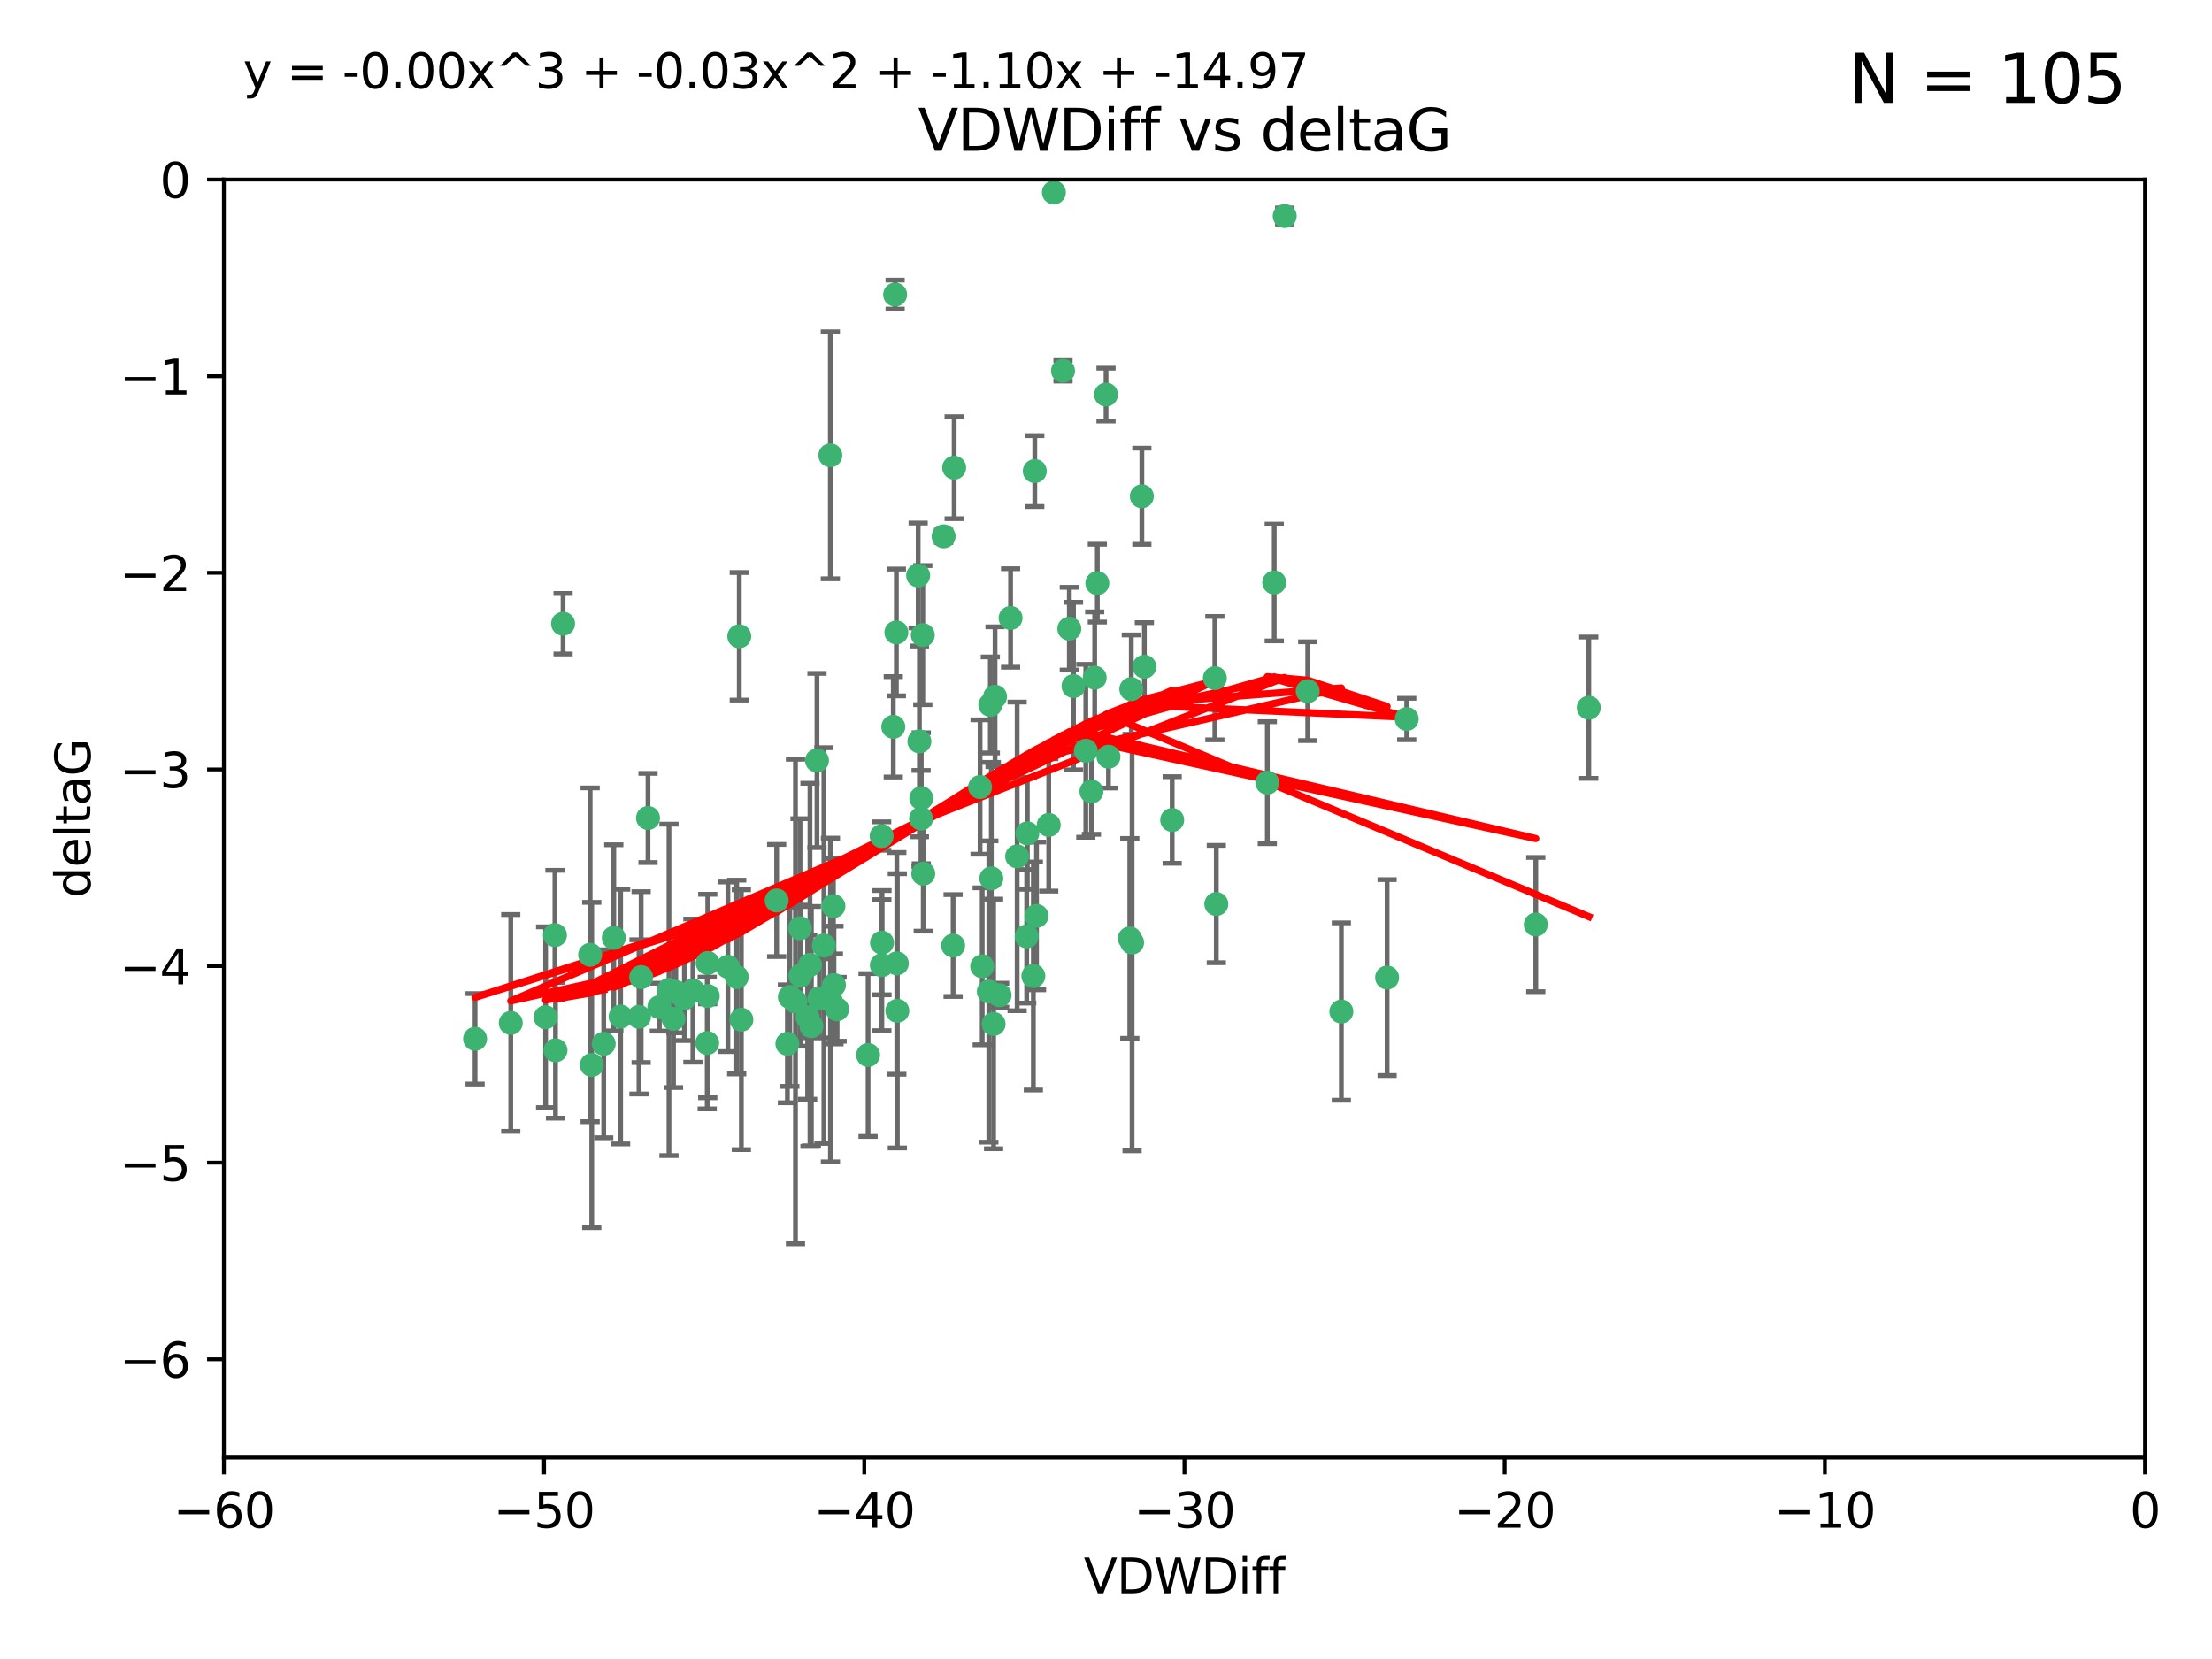 <?xml version="1.0" encoding="utf-8" standalone="no"?>
<!DOCTYPE svg PUBLIC "-//W3C//DTD SVG 1.1//EN"
  "http://www.w3.org/Graphics/SVG/1.1/DTD/svg11.dtd">
<svg xmlns:xlink="http://www.w3.org/1999/xlink" width="460.8pt" height="345.6pt" viewBox="0 0 460.8 345.6" xmlns="http://www.w3.org/2000/svg" version="1.1">
 <defs>
  <style type="text/css">*{stroke-linejoin: round; stroke-linecap: butt}</style>
 </defs>
 <g id="figure_1">
  <g id="patch_1">
   <path d="M 0 345.6 
L 460.8 345.6 
L 460.8 0 
L 0 0 
z
" style="fill: #ffffff"/>
  </g>
  <g id="axes_1">
   <g id="patch_2">
    <path d="M 46.64 303.64 
L 446.85 303.64 
L 446.85 37.411 
L 46.64 37.411 
z
" style="fill: #ffffff"/>
   </g>
   <g id="PathCollection_1">
    <defs>
     <path id="m561f589c40" d="M 0 1.118 
C 0.297 1.118 0.581 1 0.791 0.791 
C 1 0.581 1.118 0.297 1.118 0 
C 1.118 -0.297 1 -0.581 0.791 -0.791 
C 0.581 -1 0.297 -1.118 0 -1.118 
C -0.297 -1.118 -0.581 -1 -0.791 -0.791 
C -1 -0.581 -1.118 -0.297 -1.118 0 
C -1.118 0.297 -1 0.581 -0.791 0.791 
C -0.581 1 -0.297 1.118 0 1.118 
z
" style="stroke: #3cb371"/>
    </defs>
    <g clip-path="url(#p4fcd597d5e)">
     <use xlink:href="#m561f589c40" x="125.764" y="217.436" style="fill: #3cb371; stroke: #3cb371"/>
     <use xlink:href="#m561f589c40" x="113.661" y="211.907" style="fill: #3cb371; stroke: #3cb371"/>
     <use xlink:href="#m561f589c40" x="134.99" y="170.402" style="fill: #3cb371; stroke: #3cb371"/>
     <use xlink:href="#m561f589c40" x="142.573" y="207.972" style="fill: #3cb371; stroke: #3cb371"/>
     <use xlink:href="#m561f589c40" x="166.662" y="193.367" style="fill: #3cb371; stroke: #3cb371"/>
     <use xlink:href="#m561f589c40" x="115.604" y="194.795" style="fill: #3cb371; stroke: #3cb371"/>
     <use xlink:href="#m561f589c40" x="147.323" y="217.281" style="fill: #3cb371; stroke: #3cb371"/>
     <use xlink:href="#m561f589c40" x="147.438" y="207.491" style="fill: #3cb371; stroke: #3cb371"/>
     <use xlink:href="#m561f589c40" x="170.686" y="207.972" style="fill: #3cb371; stroke: #3cb371"/>
     <use xlink:href="#m561f589c40" x="144.343" y="206.364" style="fill: #3cb371; stroke: #3cb371"/>
     <use xlink:href="#m561f589c40" x="183.737" y="196.378" style="fill: #3cb371; stroke: #3cb371"/>
     <use xlink:href="#m561f589c40" x="170.189" y="158.425" style="fill: #3cb371; stroke: #3cb371"/>
     <use xlink:href="#m561f589c40" x="98.967" y="216.404" style="fill: #3cb371; stroke: #3cb371"/>
     <use xlink:href="#m561f589c40" x="168.241" y="211.905" style="fill: #3cb371; stroke: #3cb371"/>
     <use xlink:href="#m561f589c40" x="127.865" y="195.366" style="fill: #3cb371; stroke: #3cb371"/>
     <use xlink:href="#m561f589c40" x="129.285" y="211.772" style="fill: #3cb371; stroke: #3cb371"/>
     <use xlink:href="#m561f589c40" x="164.538" y="207.693" style="fill: #3cb371; stroke: #3cb371"/>
     <use xlink:href="#m561f589c40" x="165.711" y="208.632" style="fill: #3cb371; stroke: #3cb371"/>
     <use xlink:href="#m561f589c40" x="122.937" y="198.902" style="fill: #3cb371; stroke: #3cb371"/>
     <use xlink:href="#m561f589c40" x="115.72" y="218.801" style="fill: #3cb371; stroke: #3cb371"/>
     <use xlink:href="#m561f589c40" x="133.113" y="211.828" style="fill: #3cb371; stroke: #3cb371"/>
     <use xlink:href="#m561f589c40" x="139.362" y="206.209" style="fill: #3cb371; stroke: #3cb371"/>
     <use xlink:href="#m561f589c40" x="140.302" y="212.234" style="fill: #3cb371; stroke: #3cb371"/>
     <use xlink:href="#m561f589c40" x="123.273" y="221.858" style="fill: #3cb371; stroke: #3cb371"/>
     <use xlink:href="#m561f589c40" x="186.933" y="210.572" style="fill: #3cb371; stroke: #3cb371"/>
     <use xlink:href="#m561f589c40" x="106.4" y="213.097" style="fill: #3cb371; stroke: #3cb371"/>
     <use xlink:href="#m561f589c40" x="140.785" y="206.672" style="fill: #3cb371; stroke: #3cb371"/>
     <use xlink:href="#m561f589c40" x="166.743" y="203.252" style="fill: #3cb371; stroke: #3cb371"/>
     <use xlink:href="#m561f589c40" x="168.733" y="200.996" style="fill: #3cb371; stroke: #3cb371"/>
     <use xlink:href="#m561f589c40" x="172.976" y="94.842" style="fill: #3cb371; stroke: #3cb371"/>
     <use xlink:href="#m561f589c40" x="180.836" y="219.778" style="fill: #3cb371; stroke: #3cb371"/>
     <use xlink:href="#m561f589c40" x="208.235" y="207.32" style="fill: #3cb371; stroke: #3cb371"/>
     <use xlink:href="#m561f589c40" x="153.471" y="203.534" style="fill: #3cb371; stroke: #3cb371"/>
     <use xlink:href="#m561f589c40" x="172.996" y="208.315" style="fill: #3cb371; stroke: #3cb371"/>
     <use xlink:href="#m561f589c40" x="206.982" y="213.307" style="fill: #3cb371; stroke: #3cb371"/>
     <use xlink:href="#m561f589c40" x="161.79" y="187.588" style="fill: #3cb371; stroke: #3cb371"/>
     <use xlink:href="#m561f589c40" x="205.992" y="206.547" style="fill: #3cb371; stroke: #3cb371"/>
     <use xlink:href="#m561f589c40" x="174.385" y="210.246" style="fill: #3cb371; stroke: #3cb371"/>
     <use xlink:href="#m561f589c40" x="151.633" y="201.399" style="fill: #3cb371; stroke: #3cb371"/>
     <use xlink:href="#m561f589c40" x="218.471" y="171.851" style="fill: #3cb371; stroke: #3cb371"/>
     <use xlink:href="#m561f589c40" x="164.028" y="217.439" style="fill: #3cb371; stroke: #3cb371"/>
     <use xlink:href="#m561f589c40" x="117.296" y="129.929" style="fill: #3cb371; stroke: #3cb371"/>
     <use xlink:href="#m561f589c40" x="191.881" y="170.528" style="fill: #3cb371; stroke: #3cb371"/>
     <use xlink:href="#m561f589c40" x="154.004" y="132.554" style="fill: #3cb371; stroke: #3cb371"/>
     <use xlink:href="#m561f589c40" x="169.024" y="213.762" style="fill: #3cb371; stroke: #3cb371"/>
     <use xlink:href="#m561f589c40" x="173.729" y="205.208" style="fill: #3cb371; stroke: #3cb371"/>
     <use xlink:href="#m561f589c40" x="154.44" y="212.42" style="fill: #3cb371; stroke: #3cb371"/>
     <use xlink:href="#m561f589c40" x="133.562" y="203.551" style="fill: #3cb371; stroke: #3cb371"/>
     <use xlink:href="#m561f589c40" x="137.356" y="209.81" style="fill: #3cb371; stroke: #3cb371"/>
     <use xlink:href="#m561f589c40" x="191.527" y="154.443" style="fill: #3cb371; stroke: #3cb371"/>
     <use xlink:href="#m561f589c40" x="213.88" y="195.061" style="fill: #3cb371; stroke: #3cb371"/>
     <use xlink:href="#m561f589c40" x="186.47" y="61.367" style="fill: #3cb371; stroke: #3cb371"/>
     <use xlink:href="#m561f589c40" x="186.824" y="200.69" style="fill: #3cb371; stroke: #3cb371"/>
     <use xlink:href="#m561f589c40" x="215.925" y="190.805" style="fill: #3cb371; stroke: #3cb371"/>
     <use xlink:href="#m561f589c40" x="147.42" y="200.611" style="fill: #3cb371; stroke: #3cb371"/>
     <use xlink:href="#m561f589c40" x="211.889" y="178.402" style="fill: #3cb371; stroke: #3cb371"/>
     <use xlink:href="#m561f589c40" x="244.186" y="170.819" style="fill: #3cb371; stroke: #3cb371"/>
     <use xlink:href="#m561f589c40" x="198.552" y="196.974" style="fill: #3cb371; stroke: #3cb371"/>
     <use xlink:href="#m561f589c40" x="228.595" y="121.482" style="fill: #3cb371; stroke: #3cb371"/>
     <use xlink:href="#m561f589c40" x="215.562" y="98.131" style="fill: #3cb371; stroke: #3cb371"/>
     <use xlink:href="#m561f589c40" x="198.768" y="97.421" style="fill: #3cb371; stroke: #3cb371"/>
     <use xlink:href="#m561f589c40" x="204.613" y="201.301" style="fill: #3cb371; stroke: #3cb371"/>
     <use xlink:href="#m561f589c40" x="173.615" y="188.772" style="fill: #3cb371; stroke: #3cb371"/>
     <use xlink:href="#m561f589c40" x="206.302" y="146.85" style="fill: #3cb371; stroke: #3cb371"/>
     <use xlink:href="#m561f589c40" x="226.195" y="156.404" style="fill: #3cb371; stroke: #3cb371"/>
     <use xlink:href="#m561f589c40" x="171.632" y="196.973" style="fill: #3cb371; stroke: #3cb371"/>
     <use xlink:href="#m561f589c40" x="196.569" y="111.724" style="fill: #3cb371; stroke: #3cb371"/>
     <use xlink:href="#m561f589c40" x="183.666" y="174.165" style="fill: #3cb371; stroke: #3cb371"/>
     <use xlink:href="#m561f589c40" x="186.73" y="131.752" style="fill: #3cb371; stroke: #3cb371"/>
     <use xlink:href="#m561f589c40" x="207.286" y="145.142" style="fill: #3cb371; stroke: #3cb371"/>
     <use xlink:href="#m561f589c40" x="230.914" y="157.643" style="fill: #3cb371; stroke: #3cb371"/>
     <use xlink:href="#m561f589c40" x="186.087" y="151.411" style="fill: #3cb371; stroke: #3cb371"/>
     <use xlink:href="#m561f589c40" x="222.76" y="130.971" style="fill: #3cb371; stroke: #3cb371"/>
     <use xlink:href="#m561f589c40" x="204.168" y="163.952" style="fill: #3cb371; stroke: #3cb371"/>
     <use xlink:href="#m561f589c40" x="235.668" y="143.555" style="fill: #3cb371; stroke: #3cb371"/>
     <use xlink:href="#m561f589c40" x="206.509" y="182.981" style="fill: #3cb371; stroke: #3cb371"/>
     <use xlink:href="#m561f589c40" x="215.266" y="203.323" style="fill: #3cb371; stroke: #3cb371"/>
     <use xlink:href="#m561f589c40" x="235.831" y="196.347" style="fill: #3cb371; stroke: #3cb371"/>
     <use xlink:href="#m561f589c40" x="183.706" y="201.063" style="fill: #3cb371; stroke: #3cb371"/>
     <use xlink:href="#m561f589c40" x="191.92" y="166.287" style="fill: #3cb371; stroke: #3cb371"/>
     <use xlink:href="#m561f589c40" x="214.011" y="173.608" style="fill: #3cb371; stroke: #3cb371"/>
     <use xlink:href="#m561f589c40" x="253.078" y="141.269" style="fill: #3cb371; stroke: #3cb371"/>
     <use xlink:href="#m561f589c40" x="192.238" y="132.304" style="fill: #3cb371; stroke: #3cb371"/>
     <use xlink:href="#m561f589c40" x="192.328" y="182.005" style="fill: #3cb371; stroke: #3cb371"/>
     <use xlink:href="#m561f589c40" x="228.043" y="141.171" style="fill: #3cb371; stroke: #3cb371"/>
     <use xlink:href="#m561f589c40" x="267.628" y="45.003" style="fill: #3cb371; stroke: #3cb371"/>
     <use xlink:href="#m561f589c40" x="191.268" y="119.878" style="fill: #3cb371; stroke: #3cb371"/>
     <use xlink:href="#m561f589c40" x="227.367" y="164.887" style="fill: #3cb371; stroke: #3cb371"/>
     <use xlink:href="#m561f589c40" x="253.381" y="188.327" style="fill: #3cb371; stroke: #3cb371"/>
     <use xlink:href="#m561f589c40" x="237.869" y="103.382" style="fill: #3cb371; stroke: #3cb371"/>
     <use xlink:href="#m561f589c40" x="219.543" y="40.086" style="fill: #3cb371; stroke: #3cb371"/>
     <use xlink:href="#m561f589c40" x="265.449" y="121.344" style="fill: #3cb371; stroke: #3cb371"/>
     <use xlink:href="#m561f589c40" x="288.957" y="203.645" style="fill: #3cb371; stroke: #3cb371"/>
     <use xlink:href="#m561f589c40" x="272.424" y="143.987" style="fill: #3cb371; stroke: #3cb371"/>
     <use xlink:href="#m561f589c40" x="264.007" y="163.046" style="fill: #3cb371; stroke: #3cb371"/>
     <use xlink:href="#m561f589c40" x="293.045" y="149.782" style="fill: #3cb371; stroke: #3cb371"/>
     <use xlink:href="#m561f589c40" x="235.357" y="195.485" style="fill: #3cb371; stroke: #3cb371"/>
     <use xlink:href="#m561f589c40" x="279.426" y="210.723" style="fill: #3cb371; stroke: #3cb371"/>
     <use xlink:href="#m561f589c40" x="210.522" y="128.732" style="fill: #3cb371; stroke: #3cb371"/>
     <use xlink:href="#m561f589c40" x="221.446" y="77.248" style="fill: #3cb371; stroke: #3cb371"/>
     <use xlink:href="#m561f589c40" x="319.931" y="192.602" style="fill: #3cb371; stroke: #3cb371"/>
     <use xlink:href="#m561f589c40" x="223.63" y="142.925" style="fill: #3cb371; stroke: #3cb371"/>
     <use xlink:href="#m561f589c40" x="238.393" y="138.894" style="fill: #3cb371; stroke: #3cb371"/>
     <use xlink:href="#m561f589c40" x="230.406" y="82.196" style="fill: #3cb371; stroke: #3cb371"/>
     <use xlink:href="#m561f589c40" x="330.973" y="147.428" style="fill: #3cb371; stroke: #3cb371"/>
    </g>
   </g>
   <g id="matplotlib.axis_1">
    <g id="xtick_1">
     <g id="line2d_1">
      <defs>
       <path id="mdb03c08ae9" d="M 0 0 
L 0 3.5 
" style="stroke: #000000; stroke-width: 0.8"/>
      </defs>
      <g>
       <use xlink:href="#mdb03c08ae9" x="46.64" y="303.64" style="stroke: #000000; stroke-width: 0.8"/>
      </g>
     </g>
     <g id="text_1">
      <!-- −60 -->
      <g transform="translate(36.088 318.238)scale(0.1 -0.1)">
       <defs>
        <path id="DejaVuSans-2212" d="M 678 2272 
L 4684 2272 
L 4684 1741 
L 678 1741 
L 678 2272 
z
" transform="scale(0.016)"/>
        <path id="DejaVuSans-36" d="M 2113 2584 
Q 1688 2584 1439 2293 
Q 1191 2003 1191 1497 
Q 1191 994 1439 701 
Q 1688 409 2113 409 
Q 2538 409 2786 701 
Q 3034 994 3034 1497 
Q 3034 2003 2786 2293 
Q 2538 2584 2113 2584 
z
M 3366 4563 
L 3366 3988 
Q 3128 4100 2886 4159 
Q 2644 4219 2406 4219 
Q 1781 4219 1451 3797 
Q 1122 3375 1075 2522 
Q 1259 2794 1537 2939 
Q 1816 3084 2150 3084 
Q 2853 3084 3261 2657 
Q 3669 2231 3669 1497 
Q 3669 778 3244 343 
Q 2819 -91 2113 -91 
Q 1303 -91 875 529 
Q 447 1150 447 2328 
Q 447 3434 972 4092 
Q 1497 4750 2381 4750 
Q 2619 4750 2861 4703 
Q 3103 4656 3366 4563 
z
" transform="scale(0.016)"/>
        <path id="DejaVuSans-30" d="M 2034 4250 
Q 1547 4250 1301 3770 
Q 1056 3291 1056 2328 
Q 1056 1369 1301 889 
Q 1547 409 2034 409 
Q 2525 409 2770 889 
Q 3016 1369 3016 2328 
Q 3016 3291 2770 3770 
Q 2525 4250 2034 4250 
z
M 2034 4750 
Q 2819 4750 3233 4129 
Q 3647 3509 3647 2328 
Q 3647 1150 3233 529 
Q 2819 -91 2034 -91 
Q 1250 -91 836 529 
Q 422 1150 422 2328 
Q 422 3509 836 4129 
Q 1250 4750 2034 4750 
z
" transform="scale(0.016)"/>
       </defs>
       <use xlink:href="#DejaVuSans-2212"/>
       <use xlink:href="#DejaVuSans-36" x="83.789"/>
       <use xlink:href="#DejaVuSans-30" x="147.412"/>
      </g>
     </g>
    </g>
    <g id="xtick_2">
     <g id="line2d_2">
      <g>
       <use xlink:href="#mdb03c08ae9" x="113.342" y="303.64" style="stroke: #000000; stroke-width: 0.8"/>
      </g>
     </g>
     <g id="text_2">
      <!-- −50 -->
      <g transform="translate(102.789 318.238)scale(0.1 -0.1)">
       <defs>
        <path id="DejaVuSans-35" d="M 691 4666 
L 3169 4666 
L 3169 4134 
L 1269 4134 
L 1269 2991 
Q 1406 3038 1543 3061 
Q 1681 3084 1819 3084 
Q 2600 3084 3056 2656 
Q 3513 2228 3513 1497 
Q 3513 744 3044 326 
Q 2575 -91 1722 -91 
Q 1428 -91 1123 -41 
Q 819 9 494 109 
L 494 744 
Q 775 591 1075 516 
Q 1375 441 1709 441 
Q 2250 441 2565 725 
Q 2881 1009 2881 1497 
Q 2881 1984 2565 2268 
Q 2250 2553 1709 2553 
Q 1456 2553 1204 2497 
Q 953 2441 691 2322 
L 691 4666 
z
" transform="scale(0.016)"/>
       </defs>
       <use xlink:href="#DejaVuSans-2212"/>
       <use xlink:href="#DejaVuSans-35" x="83.789"/>
       <use xlink:href="#DejaVuSans-30" x="147.412"/>
      </g>
     </g>
    </g>
    <g id="xtick_3">
     <g id="line2d_3">
      <g>
       <use xlink:href="#mdb03c08ae9" x="180.043" y="303.64" style="stroke: #000000; stroke-width: 0.8"/>
      </g>
     </g>
     <g id="text_3">
      <!-- −40 -->
      <g transform="translate(169.491 318.238)scale(0.1 -0.1)">
       <defs>
        <path id="DejaVuSans-34" d="M 2419 4116 
L 825 1625 
L 2419 1625 
L 2419 4116 
z
M 2253 4666 
L 3047 4666 
L 3047 1625 
L 3713 1625 
L 3713 1100 
L 3047 1100 
L 3047 0 
L 2419 0 
L 2419 1100 
L 313 1100 
L 313 1709 
L 2253 4666 
z
" transform="scale(0.016)"/>
       </defs>
       <use xlink:href="#DejaVuSans-2212"/>
       <use xlink:href="#DejaVuSans-34" x="83.789"/>
       <use xlink:href="#DejaVuSans-30" x="147.412"/>
      </g>
     </g>
    </g>
    <g id="xtick_4">
     <g id="line2d_4">
      <g>
       <use xlink:href="#mdb03c08ae9" x="246.745" y="303.64" style="stroke: #000000; stroke-width: 0.8"/>
      </g>
     </g>
     <g id="text_4">
      <!-- −30 -->
      <g transform="translate(236.193 318.238)scale(0.1 -0.1)">
       <defs>
        <path id="DejaVuSans-33" d="M 2597 2516 
Q 3050 2419 3304 2112 
Q 3559 1806 3559 1356 
Q 3559 666 3084 287 
Q 2609 -91 1734 -91 
Q 1441 -91 1130 -33 
Q 819 25 488 141 
L 488 750 
Q 750 597 1062 519 
Q 1375 441 1716 441 
Q 2309 441 2620 675 
Q 2931 909 2931 1356 
Q 2931 1769 2642 2001 
Q 2353 2234 1838 2234 
L 1294 2234 
L 1294 2753 
L 1863 2753 
Q 2328 2753 2575 2939 
Q 2822 3125 2822 3475 
Q 2822 3834 2567 4026 
Q 2313 4219 1838 4219 
Q 1578 4219 1281 4162 
Q 984 4106 628 3988 
L 628 4550 
Q 988 4650 1302 4700 
Q 1616 4750 1894 4750 
Q 2613 4750 3031 4423 
Q 3450 4097 3450 3541 
Q 3450 3153 3228 2886 
Q 3006 2619 2597 2516 
z
" transform="scale(0.016)"/>
       </defs>
       <use xlink:href="#DejaVuSans-2212"/>
       <use xlink:href="#DejaVuSans-33" x="83.789"/>
       <use xlink:href="#DejaVuSans-30" x="147.412"/>
      </g>
     </g>
    </g>
    <g id="xtick_5">
     <g id="line2d_5">
      <g>
       <use xlink:href="#mdb03c08ae9" x="313.447" y="303.64" style="stroke: #000000; stroke-width: 0.8"/>
      </g>
     </g>
     <g id="text_5">
      <!-- −20 -->
      <g transform="translate(302.894 318.238)scale(0.1 -0.1)">
       <defs>
        <path id="DejaVuSans-32" d="M 1228 531 
L 3431 531 
L 3431 0 
L 469 0 
L 469 531 
Q 828 903 1448 1529 
Q 2069 2156 2228 2338 
Q 2531 2678 2651 2914 
Q 2772 3150 2772 3378 
Q 2772 3750 2511 3984 
Q 2250 4219 1831 4219 
Q 1534 4219 1204 4116 
Q 875 4013 500 3803 
L 500 4441 
Q 881 4594 1212 4672 
Q 1544 4750 1819 4750 
Q 2544 4750 2975 4387 
Q 3406 4025 3406 3419 
Q 3406 3131 3298 2873 
Q 3191 2616 2906 2266 
Q 2828 2175 2409 1742 
Q 1991 1309 1228 531 
z
" transform="scale(0.016)"/>
       </defs>
       <use xlink:href="#DejaVuSans-2212"/>
       <use xlink:href="#DejaVuSans-32" x="83.789"/>
       <use xlink:href="#DejaVuSans-30" x="147.412"/>
      </g>
     </g>
    </g>
    <g id="xtick_6">
     <g id="line2d_6">
      <g>
       <use xlink:href="#mdb03c08ae9" x="380.148" y="303.64" style="stroke: #000000; stroke-width: 0.8"/>
      </g>
     </g>
     <g id="text_6">
      <!-- −10 -->
      <g transform="translate(369.596 318.238)scale(0.1 -0.1)">
       <defs>
        <path id="DejaVuSans-31" d="M 794 531 
L 1825 531 
L 1825 4091 
L 703 3866 
L 703 4441 
L 1819 4666 
L 2450 4666 
L 2450 531 
L 3481 531 
L 3481 0 
L 794 0 
L 794 531 
z
" transform="scale(0.016)"/>
       </defs>
       <use xlink:href="#DejaVuSans-2212"/>
       <use xlink:href="#DejaVuSans-31" x="83.789"/>
       <use xlink:href="#DejaVuSans-30" x="147.412"/>
      </g>
     </g>
    </g>
    <g id="xtick_7">
     <g id="line2d_7">
      <g>
       <use xlink:href="#mdb03c08ae9" x="446.85" y="303.64" style="stroke: #000000; stroke-width: 0.8"/>
      </g>
     </g>
     <g id="text_7">
      <!-- 0 -->
      <g transform="translate(443.669 318.238)scale(0.1 -0.1)">
       <use xlink:href="#DejaVuSans-30"/>
      </g>
     </g>
    </g>
    <g id="text_8">
     <!-- VDWDiff -->
     <g transform="translate(225.772 331.917)scale(0.1 -0.1)">
      <defs>
       <path id="DejaVuSans-56" d="M 1831 0 
L 50 4666 
L 709 4666 
L 2188 738 
L 3669 4666 
L 4325 4666 
L 2547 0 
L 1831 0 
z
" transform="scale(0.016)"/>
       <path id="DejaVuSans-44" d="M 1259 4147 
L 1259 519 
L 2022 519 
Q 2988 519 3436 956 
Q 3884 1394 3884 2338 
Q 3884 3275 3436 3711 
Q 2988 4147 2022 4147 
L 1259 4147 
z
M 628 4666 
L 1925 4666 
Q 3281 4666 3915 4102 
Q 4550 3538 4550 2338 
Q 4550 1131 3912 565 
Q 3275 0 1925 0 
L 628 0 
L 628 4666 
z
" transform="scale(0.016)"/>
       <path id="DejaVuSans-57" d="M 213 4666 
L 850 4666 
L 1831 722 
L 2809 4666 
L 3519 4666 
L 4500 722 
L 5478 4666 
L 6119 4666 
L 4947 0 
L 4153 0 
L 3169 4050 
L 2175 0 
L 1381 0 
L 213 4666 
z
" transform="scale(0.016)"/>
       <path id="DejaVuSans-69" d="M 603 3500 
L 1178 3500 
L 1178 0 
L 603 0 
L 603 3500 
z
M 603 4863 
L 1178 4863 
L 1178 4134 
L 603 4134 
L 603 4863 
z
" transform="scale(0.016)"/>
       <path id="DejaVuSans-66" d="M 2375 4863 
L 2375 4384 
L 1825 4384 
Q 1516 4384 1395 4259 
Q 1275 4134 1275 3809 
L 1275 3500 
L 2222 3500 
L 2222 3053 
L 1275 3053 
L 1275 0 
L 697 0 
L 697 3053 
L 147 3053 
L 147 3500 
L 697 3500 
L 697 3744 
Q 697 4328 969 4595 
Q 1241 4863 1831 4863 
L 2375 4863 
z
" transform="scale(0.016)"/>
      </defs>
      <use xlink:href="#DejaVuSans-56"/>
      <use xlink:href="#DejaVuSans-44" x="68.408"/>
      <use xlink:href="#DejaVuSans-57" x="145.41"/>
      <use xlink:href="#DejaVuSans-44" x="244.287"/>
      <use xlink:href="#DejaVuSans-69" x="321.289"/>
      <use xlink:href="#DejaVuSans-66" x="349.072"/>
      <use xlink:href="#DejaVuSans-66" x="384.277"/>
     </g>
    </g>
   </g>
   <g id="matplotlib.axis_2">
    <g id="ytick_1">
     <g id="line2d_8">
      <defs>
       <path id="m2df9a0bdd0" d="M 0 0 
L -3.5 0 
" style="stroke: #000000; stroke-width: 0.8"/>
      </defs>
      <g>
       <use xlink:href="#m2df9a0bdd0" x="46.64" y="283.161" style="stroke: #000000; stroke-width: 0.8"/>
      </g>
     </g>
     <g id="text_9">
      <!-- −6 -->
      <g transform="translate(24.898 286.96)scale(0.1 -0.1)">
       <use xlink:href="#DejaVuSans-2212"/>
       <use xlink:href="#DejaVuSans-36" x="83.789"/>
      </g>
     </g>
    </g>
    <g id="ytick_2">
     <g id="line2d_9">
      <g>
       <use xlink:href="#m2df9a0bdd0" x="46.64" y="242.203" style="stroke: #000000; stroke-width: 0.8"/>
      </g>
     </g>
     <g id="text_10">
      <!-- −5 -->
      <g transform="translate(24.898 246.002)scale(0.1 -0.1)">
       <use xlink:href="#DejaVuSans-2212"/>
       <use xlink:href="#DejaVuSans-35" x="83.789"/>
      </g>
     </g>
    </g>
    <g id="ytick_3">
     <g id="line2d_10">
      <g>
       <use xlink:href="#m2df9a0bdd0" x="46.64" y="201.244" style="stroke: #000000; stroke-width: 0.8"/>
      </g>
     </g>
     <g id="text_11">
      <!-- −4 -->
      <g transform="translate(24.898 205.044)scale(0.1 -0.1)">
       <use xlink:href="#DejaVuSans-2212"/>
       <use xlink:href="#DejaVuSans-34" x="83.789"/>
      </g>
     </g>
    </g>
    <g id="ytick_4">
     <g id="line2d_11">
      <g>
       <use xlink:href="#m2df9a0bdd0" x="46.64" y="160.286" style="stroke: #000000; stroke-width: 0.8"/>
      </g>
     </g>
     <g id="text_12">
      <!-- −3 -->
      <g transform="translate(24.898 164.085)scale(0.1 -0.1)">
       <use xlink:href="#DejaVuSans-2212"/>
       <use xlink:href="#DejaVuSans-33" x="83.789"/>
      </g>
     </g>
    </g>
    <g id="ytick_5">
     <g id="line2d_12">
      <g>
       <use xlink:href="#m2df9a0bdd0" x="46.64" y="119.328" style="stroke: #000000; stroke-width: 0.8"/>
      </g>
     </g>
     <g id="text_13">
      <!-- −2 -->
      <g transform="translate(24.898 123.127)scale(0.1 -0.1)">
       <use xlink:href="#DejaVuSans-2212"/>
       <use xlink:href="#DejaVuSans-32" x="83.789"/>
      </g>
     </g>
    </g>
    <g id="ytick_6">
     <g id="line2d_13">
      <g>
       <use xlink:href="#m2df9a0bdd0" x="46.64" y="78.369" style="stroke: #000000; stroke-width: 0.8"/>
      </g>
     </g>
     <g id="text_14">
      <!-- −1 -->
      <g transform="translate(24.898 82.169)scale(0.1 -0.1)">
       <use xlink:href="#DejaVuSans-2212"/>
       <use xlink:href="#DejaVuSans-31" x="83.789"/>
      </g>
     </g>
    </g>
    <g id="ytick_7">
     <g id="line2d_14">
      <g>
       <use xlink:href="#m2df9a0bdd0" x="46.64" y="37.411" style="stroke: #000000; stroke-width: 0.8"/>
      </g>
     </g>
     <g id="text_15">
      <!-- 0 -->
      <g transform="translate(33.278 41.21)scale(0.1 -0.1)">
       <use xlink:href="#DejaVuSans-30"/>
      </g>
     </g>
    </g>
    <g id="text_16">
     <!-- deltaG -->
     <g transform="translate(18.818 187.064)rotate(-90)scale(0.1 -0.1)">
      <defs>
       <path id="DejaVuSans-64" d="M 2906 2969 
L 2906 4863 
L 3481 4863 
L 3481 0 
L 2906 0 
L 2906 525 
Q 2725 213 2448 61 
Q 2172 -91 1784 -91 
Q 1150 -91 751 415 
Q 353 922 353 1747 
Q 353 2572 751 3078 
Q 1150 3584 1784 3584 
Q 2172 3584 2448 3432 
Q 2725 3281 2906 2969 
z
M 947 1747 
Q 947 1113 1208 752 
Q 1469 391 1925 391 
Q 2381 391 2643 752 
Q 2906 1113 2906 1747 
Q 2906 2381 2643 2742 
Q 2381 3103 1925 3103 
Q 1469 3103 1208 2742 
Q 947 2381 947 1747 
z
" transform="scale(0.016)"/>
       <path id="DejaVuSans-65" d="M 3597 1894 
L 3597 1613 
L 953 1613 
Q 991 1019 1311 708 
Q 1631 397 2203 397 
Q 2534 397 2845 478 
Q 3156 559 3463 722 
L 3463 178 
Q 3153 47 2828 -22 
Q 2503 -91 2169 -91 
Q 1331 -91 842 396 
Q 353 884 353 1716 
Q 353 2575 817 3079 
Q 1281 3584 2069 3584 
Q 2775 3584 3186 3129 
Q 3597 2675 3597 1894 
z
M 3022 2063 
Q 3016 2534 2758 2815 
Q 2500 3097 2075 3097 
Q 1594 3097 1305 2825 
Q 1016 2553 972 2059 
L 3022 2063 
z
" transform="scale(0.016)"/>
       <path id="DejaVuSans-6c" d="M 603 4863 
L 1178 4863 
L 1178 0 
L 603 0 
L 603 4863 
z
" transform="scale(0.016)"/>
       <path id="DejaVuSans-74" d="M 1172 4494 
L 1172 3500 
L 2356 3500 
L 2356 3053 
L 1172 3053 
L 1172 1153 
Q 1172 725 1289 603 
Q 1406 481 1766 481 
L 2356 481 
L 2356 0 
L 1766 0 
Q 1100 0 847 248 
Q 594 497 594 1153 
L 594 3053 
L 172 3053 
L 172 3500 
L 594 3500 
L 594 4494 
L 1172 4494 
z
" transform="scale(0.016)"/>
       <path id="DejaVuSans-61" d="M 2194 1759 
Q 1497 1759 1228 1600 
Q 959 1441 959 1056 
Q 959 750 1161 570 
Q 1363 391 1709 391 
Q 2188 391 2477 730 
Q 2766 1069 2766 1631 
L 2766 1759 
L 2194 1759 
z
M 3341 1997 
L 3341 0 
L 2766 0 
L 2766 531 
Q 2569 213 2275 61 
Q 1981 -91 1556 -91 
Q 1019 -91 701 211 
Q 384 513 384 1019 
Q 384 1609 779 1909 
Q 1175 2209 1959 2209 
L 2766 2209 
L 2766 2266 
Q 2766 2663 2505 2880 
Q 2244 3097 1772 3097 
Q 1472 3097 1187 3025 
Q 903 2953 641 2809 
L 641 3341 
Q 956 3463 1253 3523 
Q 1550 3584 1831 3584 
Q 2591 3584 2966 3190 
Q 3341 2797 3341 1997 
z
" transform="scale(0.016)"/>
       <path id="DejaVuSans-47" d="M 3809 666 
L 3809 1919 
L 2778 1919 
L 2778 2438 
L 4434 2438 
L 4434 434 
Q 4069 175 3628 42 
Q 3188 -91 2688 -91 
Q 1594 -91 976 548 
Q 359 1188 359 2328 
Q 359 3472 976 4111 
Q 1594 4750 2688 4750 
Q 3144 4750 3555 4637 
Q 3966 4525 4313 4306 
L 4313 3634 
Q 3963 3931 3569 4081 
Q 3175 4231 2741 4231 
Q 1884 4231 1454 3753 
Q 1025 3275 1025 2328 
Q 1025 1384 1454 906 
Q 1884 428 2741 428 
Q 3075 428 3337 486 
Q 3600 544 3809 666 
z
" transform="scale(0.016)"/>
      </defs>
      <use xlink:href="#DejaVuSans-64"/>
      <use xlink:href="#DejaVuSans-65" x="63.477"/>
      <use xlink:href="#DejaVuSans-6c" x="125"/>
      <use xlink:href="#DejaVuSans-74" x="152.783"/>
      <use xlink:href="#DejaVuSans-61" x="191.992"/>
      <use xlink:href="#DejaVuSans-47" x="253.271"/>
     </g>
    </g>
   </g>
   <g id="LineCollection_1">
    <path d="M 125.764 237.01 
L 125.764 197.863 
" clip-path="url(#p4fcd597d5e)" style="fill: none; stroke: #696969"/>
    <path d="M 113.661 230.733 
L 113.661 193.081 
" clip-path="url(#p4fcd597d5e)" style="fill: none; stroke: #696969"/>
    <path d="M 134.99 179.687 
L 134.99 161.117 
" clip-path="url(#p4fcd597d5e)" style="fill: none; stroke: #696969"/>
    <path d="M 142.573 216.765 
L 142.573 199.179 
" clip-path="url(#p4fcd597d5e)" style="fill: none; stroke: #696969"/>
    <path d="M 166.662 216.18 
L 166.662 170.554 
" clip-path="url(#p4fcd597d5e)" style="fill: none; stroke: #696969"/>
    <path d="M 115.604 208.286 
L 115.604 181.304 
" clip-path="url(#p4fcd597d5e)" style="fill: none; stroke: #696969"/>
    <path d="M 147.323 231.003 
L 147.323 203.56 
" clip-path="url(#p4fcd597d5e)" style="fill: none; stroke: #696969"/>
    <path d="M 147.438 228.685 
L 147.438 186.297 
" clip-path="url(#p4fcd597d5e)" style="fill: none; stroke: #696969"/>
    <path d="M 170.686 216.217 
L 170.686 199.726 
" clip-path="url(#p4fcd597d5e)" style="fill: none; stroke: #696969"/>
    <path d="M 144.343 221.276 
L 144.343 191.451 
" clip-path="url(#p4fcd597d5e)" style="fill: none; stroke: #696969"/>
    <path d="M 183.737 207.236 
L 183.737 185.52 
" clip-path="url(#p4fcd597d5e)" style="fill: none; stroke: #696969"/>
    <path d="M 170.189 176.566 
L 170.189 140.284 
" clip-path="url(#p4fcd597d5e)" style="fill: none; stroke: #696969"/>
    <path d="M 98.967 225.821 
L 98.967 206.987 
" clip-path="url(#p4fcd597d5e)" style="fill: none; stroke: #696969"/>
    <path d="M 168.241 228.987 
L 168.241 194.824 
" clip-path="url(#p4fcd597d5e)" style="fill: none; stroke: #696969"/>
    <path d="M 127.865 214.75 
L 127.865 175.981 
" clip-path="url(#p4fcd597d5e)" style="fill: none; stroke: #696969"/>
    <path d="M 129.285 238.296 
L 129.285 185.249 
" clip-path="url(#p4fcd597d5e)" style="fill: none; stroke: #696969"/>
    <path d="M 164.538 226.308 
L 164.538 189.078 
" clip-path="url(#p4fcd597d5e)" style="fill: none; stroke: #696969"/>
    <path d="M 165.711 259.106 
L 165.711 158.159 
" clip-path="url(#p4fcd597d5e)" style="fill: none; stroke: #696969"/>
    <path d="M 122.937 233.67 
L 122.937 164.134 
" clip-path="url(#p4fcd597d5e)" style="fill: none; stroke: #696969"/>
    <path d="M 115.72 232.93 
L 115.72 204.672 
" clip-path="url(#p4fcd597d5e)" style="fill: none; stroke: #696969"/>
    <path d="M 133.113 227.894 
L 133.113 195.763 
" clip-path="url(#p4fcd597d5e)" style="fill: none; stroke: #696969"/>
    <path d="M 139.362 240.727 
L 139.362 171.69 
" clip-path="url(#p4fcd597d5e)" style="fill: none; stroke: #696969"/>
    <path d="M 140.302 226.546 
L 140.302 197.923 
" clip-path="url(#p4fcd597d5e)" style="fill: none; stroke: #696969"/>
    <path d="M 123.273 255.736 
L 123.273 187.981 
" clip-path="url(#p4fcd597d5e)" style="fill: none; stroke: #696969"/>
    <path d="M 186.933 239.135 
L 186.933 182.008 
" clip-path="url(#p4fcd597d5e)" style="fill: none; stroke: #696969"/>
    <path d="M 106.4 235.683 
L 106.4 190.512 
" clip-path="url(#p4fcd597d5e)" style="fill: none; stroke: #696969"/>
    <path d="M 140.785 215.156 
L 140.785 198.189 
" clip-path="url(#p4fcd597d5e)" style="fill: none; stroke: #696969"/>
    <path d="M 166.743 217.932 
L 166.743 188.572 
" clip-path="url(#p4fcd597d5e)" style="fill: none; stroke: #696969"/>
    <path d="M 168.733 238.819 
L 168.733 163.173 
" clip-path="url(#p4fcd597d5e)" style="fill: none; stroke: #696969"/>
    <path d="M 172.976 120.569 
L 172.976 69.115 
" clip-path="url(#p4fcd597d5e)" style="fill: none; stroke: #696969"/>
    <path d="M 180.836 236.737 
L 180.836 202.819 
" clip-path="url(#p4fcd597d5e)" style="fill: none; stroke: #696969"/>
    <path d="M 208.235 209.812 
L 208.235 204.828 
" clip-path="url(#p4fcd597d5e)" style="fill: none; stroke: #696969"/>
    <path d="M 153.471 223.714 
L 153.471 183.354 
" clip-path="url(#p4fcd597d5e)" style="fill: none; stroke: #696969"/>
    <path d="M 172.996 242.031 
L 172.996 174.599 
" clip-path="url(#p4fcd597d5e)" style="fill: none; stroke: #696969"/>
    <path d="M 206.982 239.306 
L 206.982 187.307 
" clip-path="url(#p4fcd597d5e)" style="fill: none; stroke: #696969"/>
    <path d="M 161.79 199.269 
L 161.79 175.908 
" clip-path="url(#p4fcd597d5e)" style="fill: none; stroke: #696969"/>
    <path d="M 205.992 237.925 
L 205.992 175.169 
" clip-path="url(#p4fcd597d5e)" style="fill: none; stroke: #696969"/>
    <path d="M 174.385 216.908 
L 174.385 203.585 
" clip-path="url(#p4fcd597d5e)" style="fill: none; stroke: #696969"/>
    <path d="M 151.633 219.064 
L 151.633 183.734 
" clip-path="url(#p4fcd597d5e)" style="fill: none; stroke: #696969"/>
    <path d="M 218.471 185.636 
L 218.471 158.066 
" clip-path="url(#p4fcd597d5e)" style="fill: none; stroke: #696969"/>
    <path d="M 164.028 229.723 
L 164.028 205.154 
" clip-path="url(#p4fcd597d5e)" style="fill: none; stroke: #696969"/>
    <path d="M 117.296 136.227 
L 117.296 123.631 
" clip-path="url(#p4fcd597d5e)" style="fill: none; stroke: #696969"/>
    <path d="M 191.881 180.554 
L 191.881 160.503 
" clip-path="url(#p4fcd597d5e)" style="fill: none; stroke: #696969"/>
    <path d="M 154.004 145.841 
L 154.004 119.266 
" clip-path="url(#p4fcd597d5e)" style="fill: none; stroke: #696969"/>
    <path d="M 169.024 238.687 
L 169.024 188.837 
" clip-path="url(#p4fcd597d5e)" style="fill: none; stroke: #696969"/>
    <path d="M 173.729 217.47 
L 173.729 192.947 
" clip-path="url(#p4fcd597d5e)" style="fill: none; stroke: #696969"/>
    <path d="M 154.44 239.485 
L 154.44 185.356 
" clip-path="url(#p4fcd597d5e)" style="fill: none; stroke: #696969"/>
    <path d="M 133.562 221.352 
L 133.562 185.75 
" clip-path="url(#p4fcd597d5e)" style="fill: none; stroke: #696969"/>
    <path d="M 137.356 214.795 
L 137.356 204.824 
" clip-path="url(#p4fcd597d5e)" style="fill: none; stroke: #696969"/>
    <path d="M 191.527 174.308 
L 191.527 134.577 
" clip-path="url(#p4fcd597d5e)" style="fill: none; stroke: #696969"/>
    <path d="M 213.88 208.964 
L 213.88 181.157 
" clip-path="url(#p4fcd597d5e)" style="fill: none; stroke: #696969"/>
    <path d="M 186.47 64.382 
L 186.47 58.352 
" clip-path="url(#p4fcd597d5e)" style="fill: none; stroke: #696969"/>
    <path d="M 186.824 223.782 
L 186.824 177.599 
" clip-path="url(#p4fcd597d5e)" style="fill: none; stroke: #696969"/>
    <path d="M 215.925 206.194 
L 215.925 175.416 
" clip-path="url(#p4fcd597d5e)" style="fill: none; stroke: #696969"/>
    <path d="M 147.42 209.119 
L 147.42 192.104 
" clip-path="url(#p4fcd597d5e)" style="fill: none; stroke: #696969"/>
    <path d="M 211.889 210.547 
L 211.889 146.257 
" clip-path="url(#p4fcd597d5e)" style="fill: none; stroke: #696969"/>
    <path d="M 244.186 179.842 
L 244.186 161.796 
" clip-path="url(#p4fcd597d5e)" style="fill: none; stroke: #696969"/>
    <path d="M 198.552 207.582 
L 198.552 186.367 
" clip-path="url(#p4fcd597d5e)" style="fill: none; stroke: #696969"/>
    <path d="M 228.595 129.586 
L 228.595 113.377 
" clip-path="url(#p4fcd597d5e)" style="fill: none; stroke: #696969"/>
    <path d="M 215.562 105.515 
L 215.562 90.747 
" clip-path="url(#p4fcd597d5e)" style="fill: none; stroke: #696969"/>
    <path d="M 198.768 108.042 
L 198.768 86.801 
" clip-path="url(#p4fcd597d5e)" style="fill: none; stroke: #696969"/>
    <path d="M 204.613 217.65 
L 204.613 184.951 
" clip-path="url(#p4fcd597d5e)" style="fill: none; stroke: #696969"/>
    <path d="M 173.615 198.712 
L 173.615 178.831 
" clip-path="url(#p4fcd597d5e)" style="fill: none; stroke: #696969"/>
    <path d="M 206.302 156.857 
L 206.302 136.843 
" clip-path="url(#p4fcd597d5e)" style="fill: none; stroke: #696969"/>
    <path d="M 226.195 174.418 
L 226.195 138.39 
" clip-path="url(#p4fcd597d5e)" style="fill: none; stroke: #696969"/>
    <path d="M 171.632 238.185 
L 171.632 155.761 
" clip-path="url(#p4fcd597d5e)" style="fill: none; stroke: #696969"/>
    <path d="M 196.569 113.017 
L 196.569 110.431 
" clip-path="url(#p4fcd597d5e)" style="fill: none; stroke: #696969"/>
    <path d="M 183.666 177.125 
L 183.666 171.205 
" clip-path="url(#p4fcd597d5e)" style="fill: none; stroke: #696969"/>
    <path d="M 186.73 144.963 
L 186.73 118.541 
" clip-path="url(#p4fcd597d5e)" style="fill: none; stroke: #696969"/>
    <path d="M 207.286 159.703 
L 207.286 130.582 
" clip-path="url(#p4fcd597d5e)" style="fill: none; stroke: #696969"/>
    <path d="M 230.914 164.164 
L 230.914 151.121 
" clip-path="url(#p4fcd597d5e)" style="fill: none; stroke: #696969"/>
    <path d="M 186.087 161.866 
L 186.087 140.955 
" clip-path="url(#p4fcd597d5e)" style="fill: none; stroke: #696969"/>
    <path d="M 222.76 139.59 
L 222.76 122.352 
" clip-path="url(#p4fcd597d5e)" style="fill: none; stroke: #696969"/>
    <path d="M 204.168 177.947 
L 204.168 149.957 
" clip-path="url(#p4fcd597d5e)" style="fill: none; stroke: #696969"/>
    <path d="M 235.668 154.841 
L 235.668 132.269 
" clip-path="url(#p4fcd597d5e)" style="fill: none; stroke: #696969"/>
    <path d="M 206.509 207.146 
L 206.509 158.817 
" clip-path="url(#p4fcd597d5e)" style="fill: none; stroke: #696969"/>
    <path d="M 215.266 227.067 
L 215.266 179.579 
" clip-path="url(#p4fcd597d5e)" style="fill: none; stroke: #696969"/>
    <path d="M 235.831 239.727 
L 235.831 152.966 
" clip-path="url(#p4fcd597d5e)" style="fill: none; stroke: #696969"/>
    <path d="M 183.706 214.71 
L 183.706 187.416 
" clip-path="url(#p4fcd597d5e)" style="fill: none; stroke: #696969"/>
    <path d="M 191.92 179.927 
L 191.92 152.647 
" clip-path="url(#p4fcd597d5e)" style="fill: none; stroke: #696969"/>
    <path d="M 214.011 185.254 
L 214.011 161.963 
" clip-path="url(#p4fcd597d5e)" style="fill: none; stroke: #696969"/>
    <path d="M 253.078 154.126 
L 253.078 128.412 
" clip-path="url(#p4fcd597d5e)" style="fill: none; stroke: #696969"/>
    <path d="M 192.238 146.792 
L 192.238 117.816 
" clip-path="url(#p4fcd597d5e)" style="fill: none; stroke: #696969"/>
    <path d="M 192.328 193.976 
L 192.328 170.034 
" clip-path="url(#p4fcd597d5e)" style="fill: none; stroke: #696969"/>
    <path d="M 228.043 154.88 
L 228.043 127.462 
" clip-path="url(#p4fcd597d5e)" style="fill: none; stroke: #696969"/>
    <path d="M 267.628 46.679 
L 267.628 43.328 
" clip-path="url(#p4fcd597d5e)" style="fill: none; stroke: #696969"/>
    <path d="M 191.268 130.803 
L 191.268 108.953 
" clip-path="url(#p4fcd597d5e)" style="fill: none; stroke: #696969"/>
    <path d="M 227.367 173.8 
L 227.367 155.975 
" clip-path="url(#p4fcd597d5e)" style="fill: none; stroke: #696969"/>
    <path d="M 253.381 200.553 
L 253.381 176.102 
" clip-path="url(#p4fcd597d5e)" style="fill: none; stroke: #696969"/>
    <path d="M 237.869 113.402 
L 237.869 93.362 
" clip-path="url(#p4fcd597d5e)" style="fill: none; stroke: #696969"/>
    <path d="M 219.543 40.77 
L 219.543 39.403 
" clip-path="url(#p4fcd597d5e)" style="fill: none; stroke: #696969"/>
    <path d="M 265.449 133.519 
L 265.449 109.169 
" clip-path="url(#p4fcd597d5e)" style="fill: none; stroke: #696969"/>
    <path d="M 288.957 224.047 
L 288.957 183.243 
" clip-path="url(#p4fcd597d5e)" style="fill: none; stroke: #696969"/>
    <path d="M 272.424 154.277 
L 272.424 133.697 
" clip-path="url(#p4fcd597d5e)" style="fill: none; stroke: #696969"/>
    <path d="M 264.007 175.747 
L 264.007 150.345 
" clip-path="url(#p4fcd597d5e)" style="fill: none; stroke: #696969"/>
    <path d="M 293.045 154.095 
L 293.045 145.468 
" clip-path="url(#p4fcd597d5e)" style="fill: none; stroke: #696969"/>
    <path d="M 235.357 216.296 
L 235.357 174.675 
" clip-path="url(#p4fcd597d5e)" style="fill: none; stroke: #696969"/>
    <path d="M 279.426 229.196 
L 279.426 192.25 
" clip-path="url(#p4fcd597d5e)" style="fill: none; stroke: #696969"/>
    <path d="M 210.522 138.992 
L 210.522 118.471 
" clip-path="url(#p4fcd597d5e)" style="fill: none; stroke: #696969"/>
    <path d="M 221.446 79.389 
L 221.446 75.107 
" clip-path="url(#p4fcd597d5e)" style="fill: none; stroke: #696969"/>
    <path d="M 319.931 206.581 
L 319.931 178.623 
" clip-path="url(#p4fcd597d5e)" style="fill: none; stroke: #696969"/>
    <path d="M 223.63 160.376 
L 223.63 125.473 
" clip-path="url(#p4fcd597d5e)" style="fill: none; stroke: #696969"/>
    <path d="M 238.393 148.082 
L 238.393 129.706 
" clip-path="url(#p4fcd597d5e)" style="fill: none; stroke: #696969"/>
    <path d="M 230.406 87.7 
L 230.406 76.693 
" clip-path="url(#p4fcd597d5e)" style="fill: none; stroke: #696969"/>
    <path d="M 330.973 162.147 
L 330.973 132.708 
" clip-path="url(#p4fcd597d5e)" style="fill: none; stroke: #696969"/>
   </g>
   <g id="line2d_15">
    <defs>
     <path id="mbcd50c1251" d="M 2 0 
L -2 -0 
" style="stroke: #696969"/>
    </defs>
    <g clip-path="url(#p4fcd597d5e)">
     <use xlink:href="#mbcd50c1251" x="125.764" y="237.01" style="fill: #696969; stroke: #696969"/>
     <use xlink:href="#mbcd50c1251" x="113.661" y="230.733" style="fill: #696969; stroke: #696969"/>
     <use xlink:href="#mbcd50c1251" x="134.99" y="179.687" style="fill: #696969; stroke: #696969"/>
     <use xlink:href="#mbcd50c1251" x="142.573" y="216.765" style="fill: #696969; stroke: #696969"/>
     <use xlink:href="#mbcd50c1251" x="166.662" y="216.18" style="fill: #696969; stroke: #696969"/>
     <use xlink:href="#mbcd50c1251" x="115.604" y="208.286" style="fill: #696969; stroke: #696969"/>
     <use xlink:href="#mbcd50c1251" x="147.323" y="231.003" style="fill: #696969; stroke: #696969"/>
     <use xlink:href="#mbcd50c1251" x="147.438" y="228.685" style="fill: #696969; stroke: #696969"/>
     <use xlink:href="#mbcd50c1251" x="170.686" y="216.217" style="fill: #696969; stroke: #696969"/>
     <use xlink:href="#mbcd50c1251" x="144.343" y="221.276" style="fill: #696969; stroke: #696969"/>
     <use xlink:href="#mbcd50c1251" x="183.737" y="207.236" style="fill: #696969; stroke: #696969"/>
     <use xlink:href="#mbcd50c1251" x="170.189" y="176.566" style="fill: #696969; stroke: #696969"/>
     <use xlink:href="#mbcd50c1251" x="98.967" y="225.821" style="fill: #696969; stroke: #696969"/>
     <use xlink:href="#mbcd50c1251" x="168.241" y="228.987" style="fill: #696969; stroke: #696969"/>
     <use xlink:href="#mbcd50c1251" x="127.865" y="214.75" style="fill: #696969; stroke: #696969"/>
     <use xlink:href="#mbcd50c1251" x="129.285" y="238.296" style="fill: #696969; stroke: #696969"/>
     <use xlink:href="#mbcd50c1251" x="164.538" y="226.308" style="fill: #696969; stroke: #696969"/>
     <use xlink:href="#mbcd50c1251" x="165.711" y="259.106" style="fill: #696969; stroke: #696969"/>
     <use xlink:href="#mbcd50c1251" x="122.937" y="233.67" style="fill: #696969; stroke: #696969"/>
     <use xlink:href="#mbcd50c1251" x="115.72" y="232.93" style="fill: #696969; stroke: #696969"/>
     <use xlink:href="#mbcd50c1251" x="133.113" y="227.894" style="fill: #696969; stroke: #696969"/>
     <use xlink:href="#mbcd50c1251" x="139.362" y="240.727" style="fill: #696969; stroke: #696969"/>
     <use xlink:href="#mbcd50c1251" x="140.302" y="226.546" style="fill: #696969; stroke: #696969"/>
     <use xlink:href="#mbcd50c1251" x="123.273" y="255.736" style="fill: #696969; stroke: #696969"/>
     <use xlink:href="#mbcd50c1251" x="186.933" y="239.135" style="fill: #696969; stroke: #696969"/>
     <use xlink:href="#mbcd50c1251" x="106.4" y="235.683" style="fill: #696969; stroke: #696969"/>
     <use xlink:href="#mbcd50c1251" x="140.785" y="215.156" style="fill: #696969; stroke: #696969"/>
     <use xlink:href="#mbcd50c1251" x="166.743" y="217.932" style="fill: #696969; stroke: #696969"/>
     <use xlink:href="#mbcd50c1251" x="168.733" y="238.819" style="fill: #696969; stroke: #696969"/>
     <use xlink:href="#mbcd50c1251" x="172.976" y="120.569" style="fill: #696969; stroke: #696969"/>
     <use xlink:href="#mbcd50c1251" x="180.836" y="236.737" style="fill: #696969; stroke: #696969"/>
     <use xlink:href="#mbcd50c1251" x="208.235" y="209.812" style="fill: #696969; stroke: #696969"/>
     <use xlink:href="#mbcd50c1251" x="153.471" y="223.714" style="fill: #696969; stroke: #696969"/>
     <use xlink:href="#mbcd50c1251" x="172.996" y="242.031" style="fill: #696969; stroke: #696969"/>
     <use xlink:href="#mbcd50c1251" x="206.982" y="239.306" style="fill: #696969; stroke: #696969"/>
     <use xlink:href="#mbcd50c1251" x="161.79" y="199.269" style="fill: #696969; stroke: #696969"/>
     <use xlink:href="#mbcd50c1251" x="205.992" y="237.925" style="fill: #696969; stroke: #696969"/>
     <use xlink:href="#mbcd50c1251" x="174.385" y="216.908" style="fill: #696969; stroke: #696969"/>
     <use xlink:href="#mbcd50c1251" x="151.633" y="219.064" style="fill: #696969; stroke: #696969"/>
     <use xlink:href="#mbcd50c1251" x="218.471" y="185.636" style="fill: #696969; stroke: #696969"/>
     <use xlink:href="#mbcd50c1251" x="164.028" y="229.723" style="fill: #696969; stroke: #696969"/>
     <use xlink:href="#mbcd50c1251" x="117.296" y="136.227" style="fill: #696969; stroke: #696969"/>
     <use xlink:href="#mbcd50c1251" x="191.881" y="180.554" style="fill: #696969; stroke: #696969"/>
     <use xlink:href="#mbcd50c1251" x="154.004" y="145.841" style="fill: #696969; stroke: #696969"/>
     <use xlink:href="#mbcd50c1251" x="169.024" y="238.687" style="fill: #696969; stroke: #696969"/>
     <use xlink:href="#mbcd50c1251" x="173.729" y="217.47" style="fill: #696969; stroke: #696969"/>
     <use xlink:href="#mbcd50c1251" x="154.44" y="239.485" style="fill: #696969; stroke: #696969"/>
     <use xlink:href="#mbcd50c1251" x="133.562" y="221.352" style="fill: #696969; stroke: #696969"/>
     <use xlink:href="#mbcd50c1251" x="137.356" y="214.795" style="fill: #696969; stroke: #696969"/>
     <use xlink:href="#mbcd50c1251" x="191.527" y="174.308" style="fill: #696969; stroke: #696969"/>
     <use xlink:href="#mbcd50c1251" x="213.88" y="208.964" style="fill: #696969; stroke: #696969"/>
     <use xlink:href="#mbcd50c1251" x="186.47" y="64.382" style="fill: #696969; stroke: #696969"/>
     <use xlink:href="#mbcd50c1251" x="186.824" y="223.782" style="fill: #696969; stroke: #696969"/>
     <use xlink:href="#mbcd50c1251" x="215.925" y="206.194" style="fill: #696969; stroke: #696969"/>
     <use xlink:href="#mbcd50c1251" x="147.42" y="209.119" style="fill: #696969; stroke: #696969"/>
     <use xlink:href="#mbcd50c1251" x="211.889" y="210.547" style="fill: #696969; stroke: #696969"/>
     <use xlink:href="#mbcd50c1251" x="244.186" y="179.842" style="fill: #696969; stroke: #696969"/>
     <use xlink:href="#mbcd50c1251" x="198.552" y="207.582" style="fill: #696969; stroke: #696969"/>
     <use xlink:href="#mbcd50c1251" x="228.595" y="129.586" style="fill: #696969; stroke: #696969"/>
     <use xlink:href="#mbcd50c1251" x="215.562" y="105.515" style="fill: #696969; stroke: #696969"/>
     <use xlink:href="#mbcd50c1251" x="198.768" y="108.042" style="fill: #696969; stroke: #696969"/>
     <use xlink:href="#mbcd50c1251" x="204.613" y="217.65" style="fill: #696969; stroke: #696969"/>
     <use xlink:href="#mbcd50c1251" x="173.615" y="198.712" style="fill: #696969; stroke: #696969"/>
     <use xlink:href="#mbcd50c1251" x="206.302" y="156.857" style="fill: #696969; stroke: #696969"/>
     <use xlink:href="#mbcd50c1251" x="226.195" y="174.418" style="fill: #696969; stroke: #696969"/>
     <use xlink:href="#mbcd50c1251" x="171.632" y="238.185" style="fill: #696969; stroke: #696969"/>
     <use xlink:href="#mbcd50c1251" x="196.569" y="113.017" style="fill: #696969; stroke: #696969"/>
     <use xlink:href="#mbcd50c1251" x="183.666" y="177.125" style="fill: #696969; stroke: #696969"/>
     <use xlink:href="#mbcd50c1251" x="186.73" y="144.963" style="fill: #696969; stroke: #696969"/>
     <use xlink:href="#mbcd50c1251" x="207.286" y="159.703" style="fill: #696969; stroke: #696969"/>
     <use xlink:href="#mbcd50c1251" x="230.914" y="164.164" style="fill: #696969; stroke: #696969"/>
     <use xlink:href="#mbcd50c1251" x="186.087" y="161.866" style="fill: #696969; stroke: #696969"/>
     <use xlink:href="#mbcd50c1251" x="222.76" y="139.59" style="fill: #696969; stroke: #696969"/>
     <use xlink:href="#mbcd50c1251" x="204.168" y="177.947" style="fill: #696969; stroke: #696969"/>
     <use xlink:href="#mbcd50c1251" x="235.668" y="154.841" style="fill: #696969; stroke: #696969"/>
     <use xlink:href="#mbcd50c1251" x="206.509" y="207.146" style="fill: #696969; stroke: #696969"/>
     <use xlink:href="#mbcd50c1251" x="215.266" y="227.067" style="fill: #696969; stroke: #696969"/>
     <use xlink:href="#mbcd50c1251" x="235.831" y="239.727" style="fill: #696969; stroke: #696969"/>
     <use xlink:href="#mbcd50c1251" x="183.706" y="214.71" style="fill: #696969; stroke: #696969"/>
     <use xlink:href="#mbcd50c1251" x="191.92" y="179.927" style="fill: #696969; stroke: #696969"/>
     <use xlink:href="#mbcd50c1251" x="214.011" y="185.254" style="fill: #696969; stroke: #696969"/>
     <use xlink:href="#mbcd50c1251" x="253.078" y="154.126" style="fill: #696969; stroke: #696969"/>
     <use xlink:href="#mbcd50c1251" x="192.238" y="146.792" style="fill: #696969; stroke: #696969"/>
     <use xlink:href="#mbcd50c1251" x="192.328" y="193.976" style="fill: #696969; stroke: #696969"/>
     <use xlink:href="#mbcd50c1251" x="228.043" y="154.88" style="fill: #696969; stroke: #696969"/>
     <use xlink:href="#mbcd50c1251" x="267.628" y="46.679" style="fill: #696969; stroke: #696969"/>
     <use xlink:href="#mbcd50c1251" x="191.268" y="130.803" style="fill: #696969; stroke: #696969"/>
     <use xlink:href="#mbcd50c1251" x="227.367" y="173.8" style="fill: #696969; stroke: #696969"/>
     <use xlink:href="#mbcd50c1251" x="253.381" y="200.553" style="fill: #696969; stroke: #696969"/>
     <use xlink:href="#mbcd50c1251" x="237.869" y="113.402" style="fill: #696969; stroke: #696969"/>
     <use xlink:href="#mbcd50c1251" x="219.543" y="40.77" style="fill: #696969; stroke: #696969"/>
     <use xlink:href="#mbcd50c1251" x="265.449" y="133.519" style="fill: #696969; stroke: #696969"/>
     <use xlink:href="#mbcd50c1251" x="288.957" y="224.047" style="fill: #696969; stroke: #696969"/>
     <use xlink:href="#mbcd50c1251" x="272.424" y="154.277" style="fill: #696969; stroke: #696969"/>
     <use xlink:href="#mbcd50c1251" x="264.007" y="175.747" style="fill: #696969; stroke: #696969"/>
     <use xlink:href="#mbcd50c1251" x="293.045" y="154.095" style="fill: #696969; stroke: #696969"/>
     <use xlink:href="#mbcd50c1251" x="235.357" y="216.296" style="fill: #696969; stroke: #696969"/>
     <use xlink:href="#mbcd50c1251" x="279.426" y="229.196" style="fill: #696969; stroke: #696969"/>
     <use xlink:href="#mbcd50c1251" x="210.522" y="138.992" style="fill: #696969; stroke: #696969"/>
     <use xlink:href="#mbcd50c1251" x="221.446" y="79.389" style="fill: #696969; stroke: #696969"/>
     <use xlink:href="#mbcd50c1251" x="319.931" y="206.581" style="fill: #696969; stroke: #696969"/>
     <use xlink:href="#mbcd50c1251" x="223.63" y="160.376" style="fill: #696969; stroke: #696969"/>
     <use xlink:href="#mbcd50c1251" x="238.393" y="148.082" style="fill: #696969; stroke: #696969"/>
     <use xlink:href="#mbcd50c1251" x="230.406" y="87.7" style="fill: #696969; stroke: #696969"/>
     <use xlink:href="#mbcd50c1251" x="330.973" y="162.147" style="fill: #696969; stroke: #696969"/>
    </g>
   </g>
   <g id="line2d_16">
    <g clip-path="url(#p4fcd597d5e)">
     <use xlink:href="#mbcd50c1251" x="125.764" y="197.863" style="fill: #696969; stroke: #696969"/>
     <use xlink:href="#mbcd50c1251" x="113.661" y="193.081" style="fill: #696969; stroke: #696969"/>
     <use xlink:href="#mbcd50c1251" x="134.99" y="161.117" style="fill: #696969; stroke: #696969"/>
     <use xlink:href="#mbcd50c1251" x="142.573" y="199.179" style="fill: #696969; stroke: #696969"/>
     <use xlink:href="#mbcd50c1251" x="166.662" y="170.554" style="fill: #696969; stroke: #696969"/>
     <use xlink:href="#mbcd50c1251" x="115.604" y="181.304" style="fill: #696969; stroke: #696969"/>
     <use xlink:href="#mbcd50c1251" x="147.323" y="203.56" style="fill: #696969; stroke: #696969"/>
     <use xlink:href="#mbcd50c1251" x="147.438" y="186.297" style="fill: #696969; stroke: #696969"/>
     <use xlink:href="#mbcd50c1251" x="170.686" y="199.726" style="fill: #696969; stroke: #696969"/>
     <use xlink:href="#mbcd50c1251" x="144.343" y="191.451" style="fill: #696969; stroke: #696969"/>
     <use xlink:href="#mbcd50c1251" x="183.737" y="185.52" style="fill: #696969; stroke: #696969"/>
     <use xlink:href="#mbcd50c1251" x="170.189" y="140.284" style="fill: #696969; stroke: #696969"/>
     <use xlink:href="#mbcd50c1251" x="98.967" y="206.987" style="fill: #696969; stroke: #696969"/>
     <use xlink:href="#mbcd50c1251" x="168.241" y="194.824" style="fill: #696969; stroke: #696969"/>
     <use xlink:href="#mbcd50c1251" x="127.865" y="175.981" style="fill: #696969; stroke: #696969"/>
     <use xlink:href="#mbcd50c1251" x="129.285" y="185.249" style="fill: #696969; stroke: #696969"/>
     <use xlink:href="#mbcd50c1251" x="164.538" y="189.078" style="fill: #696969; stroke: #696969"/>
     <use xlink:href="#mbcd50c1251" x="165.711" y="158.159" style="fill: #696969; stroke: #696969"/>
     <use xlink:href="#mbcd50c1251" x="122.937" y="164.134" style="fill: #696969; stroke: #696969"/>
     <use xlink:href="#mbcd50c1251" x="115.72" y="204.672" style="fill: #696969; stroke: #696969"/>
     <use xlink:href="#mbcd50c1251" x="133.113" y="195.763" style="fill: #696969; stroke: #696969"/>
     <use xlink:href="#mbcd50c1251" x="139.362" y="171.69" style="fill: #696969; stroke: #696969"/>
     <use xlink:href="#mbcd50c1251" x="140.302" y="197.923" style="fill: #696969; stroke: #696969"/>
     <use xlink:href="#mbcd50c1251" x="123.273" y="187.981" style="fill: #696969; stroke: #696969"/>
     <use xlink:href="#mbcd50c1251" x="186.933" y="182.008" style="fill: #696969; stroke: #696969"/>
     <use xlink:href="#mbcd50c1251" x="106.4" y="190.512" style="fill: #696969; stroke: #696969"/>
     <use xlink:href="#mbcd50c1251" x="140.785" y="198.189" style="fill: #696969; stroke: #696969"/>
     <use xlink:href="#mbcd50c1251" x="166.743" y="188.572" style="fill: #696969; stroke: #696969"/>
     <use xlink:href="#mbcd50c1251" x="168.733" y="163.173" style="fill: #696969; stroke: #696969"/>
     <use xlink:href="#mbcd50c1251" x="172.976" y="69.115" style="fill: #696969; stroke: #696969"/>
     <use xlink:href="#mbcd50c1251" x="180.836" y="202.819" style="fill: #696969; stroke: #696969"/>
     <use xlink:href="#mbcd50c1251" x="208.235" y="204.828" style="fill: #696969; stroke: #696969"/>
     <use xlink:href="#mbcd50c1251" x="153.471" y="183.354" style="fill: #696969; stroke: #696969"/>
     <use xlink:href="#mbcd50c1251" x="172.996" y="174.599" style="fill: #696969; stroke: #696969"/>
     <use xlink:href="#mbcd50c1251" x="206.982" y="187.307" style="fill: #696969; stroke: #696969"/>
     <use xlink:href="#mbcd50c1251" x="161.79" y="175.908" style="fill: #696969; stroke: #696969"/>
     <use xlink:href="#mbcd50c1251" x="205.992" y="175.169" style="fill: #696969; stroke: #696969"/>
     <use xlink:href="#mbcd50c1251" x="174.385" y="203.585" style="fill: #696969; stroke: #696969"/>
     <use xlink:href="#mbcd50c1251" x="151.633" y="183.734" style="fill: #696969; stroke: #696969"/>
     <use xlink:href="#mbcd50c1251" x="218.471" y="158.066" style="fill: #696969; stroke: #696969"/>
     <use xlink:href="#mbcd50c1251" x="164.028" y="205.154" style="fill: #696969; stroke: #696969"/>
     <use xlink:href="#mbcd50c1251" x="117.296" y="123.631" style="fill: #696969; stroke: #696969"/>
     <use xlink:href="#mbcd50c1251" x="191.881" y="160.503" style="fill: #696969; stroke: #696969"/>
     <use xlink:href="#mbcd50c1251" x="154.004" y="119.266" style="fill: #696969; stroke: #696969"/>
     <use xlink:href="#mbcd50c1251" x="169.024" y="188.837" style="fill: #696969; stroke: #696969"/>
     <use xlink:href="#mbcd50c1251" x="173.729" y="192.947" style="fill: #696969; stroke: #696969"/>
     <use xlink:href="#mbcd50c1251" x="154.44" y="185.356" style="fill: #696969; stroke: #696969"/>
     <use xlink:href="#mbcd50c1251" x="133.562" y="185.75" style="fill: #696969; stroke: #696969"/>
     <use xlink:href="#mbcd50c1251" x="137.356" y="204.824" style="fill: #696969; stroke: #696969"/>
     <use xlink:href="#mbcd50c1251" x="191.527" y="134.577" style="fill: #696969; stroke: #696969"/>
     <use xlink:href="#mbcd50c1251" x="213.88" y="181.157" style="fill: #696969; stroke: #696969"/>
     <use xlink:href="#mbcd50c1251" x="186.47" y="58.352" style="fill: #696969; stroke: #696969"/>
     <use xlink:href="#mbcd50c1251" x="186.824" y="177.599" style="fill: #696969; stroke: #696969"/>
     <use xlink:href="#mbcd50c1251" x="215.925" y="175.416" style="fill: #696969; stroke: #696969"/>
     <use xlink:href="#mbcd50c1251" x="147.42" y="192.104" style="fill: #696969; stroke: #696969"/>
     <use xlink:href="#mbcd50c1251" x="211.889" y="146.257" style="fill: #696969; stroke: #696969"/>
     <use xlink:href="#mbcd50c1251" x="244.186" y="161.796" style="fill: #696969; stroke: #696969"/>
     <use xlink:href="#mbcd50c1251" x="198.552" y="186.367" style="fill: #696969; stroke: #696969"/>
     <use xlink:href="#mbcd50c1251" x="228.595" y="113.377" style="fill: #696969; stroke: #696969"/>
     <use xlink:href="#mbcd50c1251" x="215.562" y="90.747" style="fill: #696969; stroke: #696969"/>
     <use xlink:href="#mbcd50c1251" x="198.768" y="86.801" style="fill: #696969; stroke: #696969"/>
     <use xlink:href="#mbcd50c1251" x="204.613" y="184.951" style="fill: #696969; stroke: #696969"/>
     <use xlink:href="#mbcd50c1251" x="173.615" y="178.831" style="fill: #696969; stroke: #696969"/>
     <use xlink:href="#mbcd50c1251" x="206.302" y="136.843" style="fill: #696969; stroke: #696969"/>
     <use xlink:href="#mbcd50c1251" x="226.195" y="138.39" style="fill: #696969; stroke: #696969"/>
     <use xlink:href="#mbcd50c1251" x="171.632" y="155.761" style="fill: #696969; stroke: #696969"/>
     <use xlink:href="#mbcd50c1251" x="196.569" y="110.431" style="fill: #696969; stroke: #696969"/>
     <use xlink:href="#mbcd50c1251" x="183.666" y="171.205" style="fill: #696969; stroke: #696969"/>
     <use xlink:href="#mbcd50c1251" x="186.73" y="118.541" style="fill: #696969; stroke: #696969"/>
     <use xlink:href="#mbcd50c1251" x="207.286" y="130.582" style="fill: #696969; stroke: #696969"/>
     <use xlink:href="#mbcd50c1251" x="230.914" y="151.121" style="fill: #696969; stroke: #696969"/>
     <use xlink:href="#mbcd50c1251" x="186.087" y="140.955" style="fill: #696969; stroke: #696969"/>
     <use xlink:href="#mbcd50c1251" x="222.76" y="122.352" style="fill: #696969; stroke: #696969"/>
     <use xlink:href="#mbcd50c1251" x="204.168" y="149.957" style="fill: #696969; stroke: #696969"/>
     <use xlink:href="#mbcd50c1251" x="235.668" y="132.269" style="fill: #696969; stroke: #696969"/>
     <use xlink:href="#mbcd50c1251" x="206.509" y="158.817" style="fill: #696969; stroke: #696969"/>
     <use xlink:href="#mbcd50c1251" x="215.266" y="179.579" style="fill: #696969; stroke: #696969"/>
     <use xlink:href="#mbcd50c1251" x="235.831" y="152.966" style="fill: #696969; stroke: #696969"/>
     <use xlink:href="#mbcd50c1251" x="183.706" y="187.416" style="fill: #696969; stroke: #696969"/>
     <use xlink:href="#mbcd50c1251" x="191.92" y="152.647" style="fill: #696969; stroke: #696969"/>
     <use xlink:href="#mbcd50c1251" x="214.011" y="161.963" style="fill: #696969; stroke: #696969"/>
     <use xlink:href="#mbcd50c1251" x="253.078" y="128.412" style="fill: #696969; stroke: #696969"/>
     <use xlink:href="#mbcd50c1251" x="192.238" y="117.816" style="fill: #696969; stroke: #696969"/>
     <use xlink:href="#mbcd50c1251" x="192.328" y="170.034" style="fill: #696969; stroke: #696969"/>
     <use xlink:href="#mbcd50c1251" x="228.043" y="127.462" style="fill: #696969; stroke: #696969"/>
     <use xlink:href="#mbcd50c1251" x="267.628" y="43.328" style="fill: #696969; stroke: #696969"/>
     <use xlink:href="#mbcd50c1251" x="191.268" y="108.953" style="fill: #696969; stroke: #696969"/>
     <use xlink:href="#mbcd50c1251" x="227.367" y="155.975" style="fill: #696969; stroke: #696969"/>
     <use xlink:href="#mbcd50c1251" x="253.381" y="176.102" style="fill: #696969; stroke: #696969"/>
     <use xlink:href="#mbcd50c1251" x="237.869" y="93.362" style="fill: #696969; stroke: #696969"/>
     <use xlink:href="#mbcd50c1251" x="219.543" y="39.403" style="fill: #696969; stroke: #696969"/>
     <use xlink:href="#mbcd50c1251" x="265.449" y="109.169" style="fill: #696969; stroke: #696969"/>
     <use xlink:href="#mbcd50c1251" x="288.957" y="183.243" style="fill: #696969; stroke: #696969"/>
     <use xlink:href="#mbcd50c1251" x="272.424" y="133.697" style="fill: #696969; stroke: #696969"/>
     <use xlink:href="#mbcd50c1251" x="264.007" y="150.345" style="fill: #696969; stroke: #696969"/>
     <use xlink:href="#mbcd50c1251" x="293.045" y="145.468" style="fill: #696969; stroke: #696969"/>
     <use xlink:href="#mbcd50c1251" x="235.357" y="174.675" style="fill: #696969; stroke: #696969"/>
     <use xlink:href="#mbcd50c1251" x="279.426" y="192.25" style="fill: #696969; stroke: #696969"/>
     <use xlink:href="#mbcd50c1251" x="210.522" y="118.471" style="fill: #696969; stroke: #696969"/>
     <use xlink:href="#mbcd50c1251" x="221.446" y="75.107" style="fill: #696969; stroke: #696969"/>
     <use xlink:href="#mbcd50c1251" x="319.931" y="178.623" style="fill: #696969; stroke: #696969"/>
     <use xlink:href="#mbcd50c1251" x="223.63" y="125.473" style="fill: #696969; stroke: #696969"/>
     <use xlink:href="#mbcd50c1251" x="238.393" y="129.706" style="fill: #696969; stroke: #696969"/>
     <use xlink:href="#mbcd50c1251" x="230.406" y="76.693" style="fill: #696969; stroke: #696969"/>
     <use xlink:href="#mbcd50c1251" x="330.973" y="132.708" style="fill: #696969; stroke: #696969"/>
    </g>
   </g>
   <g id="line2d_17">
    <path d="M 125.764 206.191 
L 113.661 208.323 
L 134.99 203.256 
L 142.573 200.129 
L 166.662 187.054 
L 115.604 208.126 
L 147.323 197.888 
L 147.438 197.832 
L 170.686 184.551 
L 144.343 199.318 
L 183.737 176.136 
L 170.189 184.863 
L 98.967 207.775 
L 168.241 186.079 
L 127.865 205.615 
L 129.285 205.194 
L 164.538 188.349 
L 165.711 187.636 
L 122.937 206.875 
L 115.72 208.113 
L 133.113 203.935 
L 139.362 201.525 
L 140.302 201.127 
L 123.273 206.8 
L 186.933 174.045 
L 106.4 208.52 
L 140.785 200.919 
L 166.743 187.004 
L 168.733 185.773 
L 172.976 183.101 
L 180.836 178.03 
L 208.235 160.514 
L 153.471 194.709 
L 172.996 183.088 
L 206.982 161.269 
L 161.79 189.993 
L 205.992 161.871 
L 174.385 182.202 
L 151.633 195.69 
L 218.471 154.671 
L 164.028 188.657 
L 117.296 207.908 
L 191.881 170.815 
L 154.004 194.421 
L 169.024 185.591 
L 173.729 182.621 
L 154.44 194.183 
L 133.562 203.777 
L 137.356 202.345 
L 191.527 171.045 
L 213.88 157.214 
L 186.47 174.348 
L 186.824 174.117 
L 215.925 156.064 
L 147.42 197.841 
L 211.889 158.357 
L 244.186 143.803 
L 198.552 166.516 
L 228.595 149.625 
L 215.562 156.266 
L 198.768 166.379 
L 204.613 162.716 
L 173.615 182.694 
L 206.302 161.682 
L 226.195 150.743 
L 171.632 183.953 
L 196.569 167.784 
L 183.666 176.183 
L 186.73 174.178 
L 207.286 161.085 
L 230.914 148.595 
L 186.087 174.598 
L 222.76 152.431 
L 204.168 162.991 
L 235.668 146.653 
L 206.509 161.556 
L 215.266 156.431 
L 235.831 146.591 
L 183.706 176.156 
L 191.92 170.79 
L 214.011 157.139 
L 253.078 141.816 
L 192.238 170.583 
L 192.328 170.525 
L 228.043 149.877 
L 267.628 141.136 
L 191.268 171.214 
L 227.367 150.191 
L 253.381 141.768 
L 237.869 145.836 
L 219.543 154.098 
L 265.449 141.013 
L 288.957 147.155 
L 272.424 141.706 
L 264.007 140.978 
L 293.045 149.411 
L 235.357 146.773 
L 279.426 143.326 
L 210.522 159.156 
L 221.446 153.102 
L 319.931 174.686 
L 223.63 151.994 
L 238.393 145.649 
L 230.406 148.816 
L 330.973 190.95 
" clip-path="url(#p4fcd597d5e)" style="fill: none; stroke: #ff0000; stroke-width: 1.5; stroke-linecap: square"/>
   </g>
   <g id="line2d_18">
    <defs>
     <path id="mee42b3d8fe" d="M 0 2 
C 0.53 2 1.039 1.789 1.414 1.414 
C 1.789 1.039 2 0.53 2 0 
C 2 -0.53 1.789 -1.039 1.414 -1.414 
C 1.039 -1.789 0.53 -2 0 -2 
C -0.53 -2 -1.039 -1.789 -1.414 -1.414 
C -1.789 -1.039 -2 -0.53 -2 0 
C -2 0.53 -1.789 1.039 -1.414 1.414 
C -1.039 1.789 -0.53 2 0 2 
z
" style="stroke: #3cb371"/>
    </defs>
    <g clip-path="url(#p4fcd597d5e)">
     <use xlink:href="#mee42b3d8fe" x="125.764" y="217.436" style="fill: #3cb371; stroke: #3cb371"/>
     <use xlink:href="#mee42b3d8fe" x="113.661" y="211.907" style="fill: #3cb371; stroke: #3cb371"/>
     <use xlink:href="#mee42b3d8fe" x="134.99" y="170.402" style="fill: #3cb371; stroke: #3cb371"/>
     <use xlink:href="#mee42b3d8fe" x="142.573" y="207.972" style="fill: #3cb371; stroke: #3cb371"/>
     <use xlink:href="#mee42b3d8fe" x="166.662" y="193.367" style="fill: #3cb371; stroke: #3cb371"/>
     <use xlink:href="#mee42b3d8fe" x="115.604" y="194.795" style="fill: #3cb371; stroke: #3cb371"/>
     <use xlink:href="#mee42b3d8fe" x="147.323" y="217.281" style="fill: #3cb371; stroke: #3cb371"/>
     <use xlink:href="#mee42b3d8fe" x="147.438" y="207.491" style="fill: #3cb371; stroke: #3cb371"/>
     <use xlink:href="#mee42b3d8fe" x="170.686" y="207.972" style="fill: #3cb371; stroke: #3cb371"/>
     <use xlink:href="#mee42b3d8fe" x="144.343" y="206.364" style="fill: #3cb371; stroke: #3cb371"/>
     <use xlink:href="#mee42b3d8fe" x="183.737" y="196.378" style="fill: #3cb371; stroke: #3cb371"/>
     <use xlink:href="#mee42b3d8fe" x="170.189" y="158.425" style="fill: #3cb371; stroke: #3cb371"/>
     <use xlink:href="#mee42b3d8fe" x="98.967" y="216.404" style="fill: #3cb371; stroke: #3cb371"/>
     <use xlink:href="#mee42b3d8fe" x="168.241" y="211.905" style="fill: #3cb371; stroke: #3cb371"/>
     <use xlink:href="#mee42b3d8fe" x="127.865" y="195.366" style="fill: #3cb371; stroke: #3cb371"/>
     <use xlink:href="#mee42b3d8fe" x="129.285" y="211.772" style="fill: #3cb371; stroke: #3cb371"/>
     <use xlink:href="#mee42b3d8fe" x="164.538" y="207.693" style="fill: #3cb371; stroke: #3cb371"/>
     <use xlink:href="#mee42b3d8fe" x="165.711" y="208.632" style="fill: #3cb371; stroke: #3cb371"/>
     <use xlink:href="#mee42b3d8fe" x="122.937" y="198.902" style="fill: #3cb371; stroke: #3cb371"/>
     <use xlink:href="#mee42b3d8fe" x="115.72" y="218.801" style="fill: #3cb371; stroke: #3cb371"/>
     <use xlink:href="#mee42b3d8fe" x="133.113" y="211.828" style="fill: #3cb371; stroke: #3cb371"/>
     <use xlink:href="#mee42b3d8fe" x="139.362" y="206.209" style="fill: #3cb371; stroke: #3cb371"/>
     <use xlink:href="#mee42b3d8fe" x="140.302" y="212.234" style="fill: #3cb371; stroke: #3cb371"/>
     <use xlink:href="#mee42b3d8fe" x="123.273" y="221.858" style="fill: #3cb371; stroke: #3cb371"/>
     <use xlink:href="#mee42b3d8fe" x="186.933" y="210.572" style="fill: #3cb371; stroke: #3cb371"/>
     <use xlink:href="#mee42b3d8fe" x="106.4" y="213.097" style="fill: #3cb371; stroke: #3cb371"/>
     <use xlink:href="#mee42b3d8fe" x="140.785" y="206.672" style="fill: #3cb371; stroke: #3cb371"/>
     <use xlink:href="#mee42b3d8fe" x="166.743" y="203.252" style="fill: #3cb371; stroke: #3cb371"/>
     <use xlink:href="#mee42b3d8fe" x="168.733" y="200.996" style="fill: #3cb371; stroke: #3cb371"/>
     <use xlink:href="#mee42b3d8fe" x="172.976" y="94.842" style="fill: #3cb371; stroke: #3cb371"/>
     <use xlink:href="#mee42b3d8fe" x="180.836" y="219.778" style="fill: #3cb371; stroke: #3cb371"/>
     <use xlink:href="#mee42b3d8fe" x="208.235" y="207.32" style="fill: #3cb371; stroke: #3cb371"/>
     <use xlink:href="#mee42b3d8fe" x="153.471" y="203.534" style="fill: #3cb371; stroke: #3cb371"/>
     <use xlink:href="#mee42b3d8fe" x="172.996" y="208.315" style="fill: #3cb371; stroke: #3cb371"/>
     <use xlink:href="#mee42b3d8fe" x="206.982" y="213.307" style="fill: #3cb371; stroke: #3cb371"/>
     <use xlink:href="#mee42b3d8fe" x="161.79" y="187.588" style="fill: #3cb371; stroke: #3cb371"/>
     <use xlink:href="#mee42b3d8fe" x="205.992" y="206.547" style="fill: #3cb371; stroke: #3cb371"/>
     <use xlink:href="#mee42b3d8fe" x="174.385" y="210.246" style="fill: #3cb371; stroke: #3cb371"/>
     <use xlink:href="#mee42b3d8fe" x="151.633" y="201.399" style="fill: #3cb371; stroke: #3cb371"/>
     <use xlink:href="#mee42b3d8fe" x="218.471" y="171.851" style="fill: #3cb371; stroke: #3cb371"/>
     <use xlink:href="#mee42b3d8fe" x="164.028" y="217.439" style="fill: #3cb371; stroke: #3cb371"/>
     <use xlink:href="#mee42b3d8fe" x="117.296" y="129.929" style="fill: #3cb371; stroke: #3cb371"/>
     <use xlink:href="#mee42b3d8fe" x="191.881" y="170.528" style="fill: #3cb371; stroke: #3cb371"/>
     <use xlink:href="#mee42b3d8fe" x="154.004" y="132.554" style="fill: #3cb371; stroke: #3cb371"/>
     <use xlink:href="#mee42b3d8fe" x="169.024" y="213.762" style="fill: #3cb371; stroke: #3cb371"/>
     <use xlink:href="#mee42b3d8fe" x="173.729" y="205.208" style="fill: #3cb371; stroke: #3cb371"/>
     <use xlink:href="#mee42b3d8fe" x="154.44" y="212.42" style="fill: #3cb371; stroke: #3cb371"/>
     <use xlink:href="#mee42b3d8fe" x="133.562" y="203.551" style="fill: #3cb371; stroke: #3cb371"/>
     <use xlink:href="#mee42b3d8fe" x="137.356" y="209.81" style="fill: #3cb371; stroke: #3cb371"/>
     <use xlink:href="#mee42b3d8fe" x="191.527" y="154.443" style="fill: #3cb371; stroke: #3cb371"/>
     <use xlink:href="#mee42b3d8fe" x="213.88" y="195.061" style="fill: #3cb371; stroke: #3cb371"/>
     <use xlink:href="#mee42b3d8fe" x="186.47" y="61.367" style="fill: #3cb371; stroke: #3cb371"/>
     <use xlink:href="#mee42b3d8fe" x="186.824" y="200.69" style="fill: #3cb371; stroke: #3cb371"/>
     <use xlink:href="#mee42b3d8fe" x="215.925" y="190.805" style="fill: #3cb371; stroke: #3cb371"/>
     <use xlink:href="#mee42b3d8fe" x="147.42" y="200.611" style="fill: #3cb371; stroke: #3cb371"/>
     <use xlink:href="#mee42b3d8fe" x="211.889" y="178.402" style="fill: #3cb371; stroke: #3cb371"/>
     <use xlink:href="#mee42b3d8fe" x="244.186" y="170.819" style="fill: #3cb371; stroke: #3cb371"/>
     <use xlink:href="#mee42b3d8fe" x="198.552" y="196.974" style="fill: #3cb371; stroke: #3cb371"/>
     <use xlink:href="#mee42b3d8fe" x="228.595" y="121.482" style="fill: #3cb371; stroke: #3cb371"/>
     <use xlink:href="#mee42b3d8fe" x="215.562" y="98.131" style="fill: #3cb371; stroke: #3cb371"/>
     <use xlink:href="#mee42b3d8fe" x="198.768" y="97.421" style="fill: #3cb371; stroke: #3cb371"/>
     <use xlink:href="#mee42b3d8fe" x="204.613" y="201.301" style="fill: #3cb371; stroke: #3cb371"/>
     <use xlink:href="#mee42b3d8fe" x="173.615" y="188.772" style="fill: #3cb371; stroke: #3cb371"/>
     <use xlink:href="#mee42b3d8fe" x="206.302" y="146.85" style="fill: #3cb371; stroke: #3cb371"/>
     <use xlink:href="#mee42b3d8fe" x="226.195" y="156.404" style="fill: #3cb371; stroke: #3cb371"/>
     <use xlink:href="#mee42b3d8fe" x="171.632" y="196.973" style="fill: #3cb371; stroke: #3cb371"/>
     <use xlink:href="#mee42b3d8fe" x="196.569" y="111.724" style="fill: #3cb371; stroke: #3cb371"/>
     <use xlink:href="#mee42b3d8fe" x="183.666" y="174.165" style="fill: #3cb371; stroke: #3cb371"/>
     <use xlink:href="#mee42b3d8fe" x="186.73" y="131.752" style="fill: #3cb371; stroke: #3cb371"/>
     <use xlink:href="#mee42b3d8fe" x="207.286" y="145.142" style="fill: #3cb371; stroke: #3cb371"/>
     <use xlink:href="#mee42b3d8fe" x="230.914" y="157.643" style="fill: #3cb371; stroke: #3cb371"/>
     <use xlink:href="#mee42b3d8fe" x="186.087" y="151.411" style="fill: #3cb371; stroke: #3cb371"/>
     <use xlink:href="#mee42b3d8fe" x="222.76" y="130.971" style="fill: #3cb371; stroke: #3cb371"/>
     <use xlink:href="#mee42b3d8fe" x="204.168" y="163.952" style="fill: #3cb371; stroke: #3cb371"/>
     <use xlink:href="#mee42b3d8fe" x="235.668" y="143.555" style="fill: #3cb371; stroke: #3cb371"/>
     <use xlink:href="#mee42b3d8fe" x="206.509" y="182.981" style="fill: #3cb371; stroke: #3cb371"/>
     <use xlink:href="#mee42b3d8fe" x="215.266" y="203.323" style="fill: #3cb371; stroke: #3cb371"/>
     <use xlink:href="#mee42b3d8fe" x="235.831" y="196.347" style="fill: #3cb371; stroke: #3cb371"/>
     <use xlink:href="#mee42b3d8fe" x="183.706" y="201.063" style="fill: #3cb371; stroke: #3cb371"/>
     <use xlink:href="#mee42b3d8fe" x="191.92" y="166.287" style="fill: #3cb371; stroke: #3cb371"/>
     <use xlink:href="#mee42b3d8fe" x="214.011" y="173.608" style="fill: #3cb371; stroke: #3cb371"/>
     <use xlink:href="#mee42b3d8fe" x="253.078" y="141.269" style="fill: #3cb371; stroke: #3cb371"/>
     <use xlink:href="#mee42b3d8fe" x="192.238" y="132.304" style="fill: #3cb371; stroke: #3cb371"/>
     <use xlink:href="#mee42b3d8fe" x="192.328" y="182.005" style="fill: #3cb371; stroke: #3cb371"/>
     <use xlink:href="#mee42b3d8fe" x="228.043" y="141.171" style="fill: #3cb371; stroke: #3cb371"/>
     <use xlink:href="#mee42b3d8fe" x="267.628" y="45.003" style="fill: #3cb371; stroke: #3cb371"/>
     <use xlink:href="#mee42b3d8fe" x="191.268" y="119.878" style="fill: #3cb371; stroke: #3cb371"/>
     <use xlink:href="#mee42b3d8fe" x="227.367" y="164.887" style="fill: #3cb371; stroke: #3cb371"/>
     <use xlink:href="#mee42b3d8fe" x="253.381" y="188.327" style="fill: #3cb371; stroke: #3cb371"/>
     <use xlink:href="#mee42b3d8fe" x="237.869" y="103.382" style="fill: #3cb371; stroke: #3cb371"/>
     <use xlink:href="#mee42b3d8fe" x="219.543" y="40.086" style="fill: #3cb371; stroke: #3cb371"/>
     <use xlink:href="#mee42b3d8fe" x="265.449" y="121.344" style="fill: #3cb371; stroke: #3cb371"/>
     <use xlink:href="#mee42b3d8fe" x="288.957" y="203.645" style="fill: #3cb371; stroke: #3cb371"/>
     <use xlink:href="#mee42b3d8fe" x="272.424" y="143.987" style="fill: #3cb371; stroke: #3cb371"/>
     <use xlink:href="#mee42b3d8fe" x="264.007" y="163.046" style="fill: #3cb371; stroke: #3cb371"/>
     <use xlink:href="#mee42b3d8fe" x="293.045" y="149.782" style="fill: #3cb371; stroke: #3cb371"/>
     <use xlink:href="#mee42b3d8fe" x="235.357" y="195.485" style="fill: #3cb371; stroke: #3cb371"/>
     <use xlink:href="#mee42b3d8fe" x="279.426" y="210.723" style="fill: #3cb371; stroke: #3cb371"/>
     <use xlink:href="#mee42b3d8fe" x="210.522" y="128.732" style="fill: #3cb371; stroke: #3cb371"/>
     <use xlink:href="#mee42b3d8fe" x="221.446" y="77.248" style="fill: #3cb371; stroke: #3cb371"/>
     <use xlink:href="#mee42b3d8fe" x="319.931" y="192.602" style="fill: #3cb371; stroke: #3cb371"/>
     <use xlink:href="#mee42b3d8fe" x="223.63" y="142.925" style="fill: #3cb371; stroke: #3cb371"/>
     <use xlink:href="#mee42b3d8fe" x="238.393" y="138.894" style="fill: #3cb371; stroke: #3cb371"/>
     <use xlink:href="#mee42b3d8fe" x="230.406" y="82.196" style="fill: #3cb371; stroke: #3cb371"/>
     <use xlink:href="#mee42b3d8fe" x="330.973" y="147.428" style="fill: #3cb371; stroke: #3cb371"/>
    </g>
   </g>
   <g id="patch_3">
    <path d="M 46.64 303.64 
L 46.64 37.411 
" style="fill: none; stroke: #000000; stroke-width: 0.8; stroke-linejoin: miter; stroke-linecap: square"/>
   </g>
   <g id="patch_4">
    <path d="M 446.85 303.64 
L 446.85 37.411 
" style="fill: none; stroke: #000000; stroke-width: 0.8; stroke-linejoin: miter; stroke-linecap: square"/>
   </g>
   <g id="patch_5">
    <path d="M 46.64 303.64 
L 446.85 303.64 
" style="fill: none; stroke: #000000; stroke-width: 0.8; stroke-linejoin: miter; stroke-linecap: square"/>
   </g>
   <g id="patch_6">
    <path d="M 46.64 37.411 
L 446.85 37.411 
" style="fill: none; stroke: #000000; stroke-width: 0.8; stroke-linejoin: miter; stroke-linecap: square"/>
   </g>
   <g id="text_17">
    <!-- N = 105 -->
    <g transform="translate(385.021 21.426)scale(0.14 -0.14)">
     <defs>
      <path id="DejaVuSans-4e" d="M 628 4666 
L 1478 4666 
L 3547 763 
L 3547 4666 
L 4159 4666 
L 4159 0 
L 3309 0 
L 1241 3903 
L 1241 0 
L 628 0 
L 628 4666 
z
" transform="scale(0.016)"/>
      <path id="DejaVuSans-20" transform="scale(0.016)"/>
      <path id="DejaVuSans-3d" d="M 678 2906 
L 4684 2906 
L 4684 2381 
L 678 2381 
L 678 2906 
z
M 678 1631 
L 4684 1631 
L 4684 1100 
L 678 1100 
L 678 1631 
z
" transform="scale(0.016)"/>
     </defs>
     <use xlink:href="#DejaVuSans-4e"/>
     <use xlink:href="#DejaVuSans-20" x="74.805"/>
     <use xlink:href="#DejaVuSans-3d" x="106.592"/>
     <use xlink:href="#DejaVuSans-20" x="190.381"/>
     <use xlink:href="#DejaVuSans-31" x="222.168"/>
     <use xlink:href="#DejaVuSans-30" x="285.791"/>
     <use xlink:href="#DejaVuSans-35" x="349.414"/>
    </g>
   </g>
   <g id="text_18">
    <!-- y = -0.00x^3 + -0.03x^2 + -1.10x + -14.97 -->
    <g transform="translate(50.642 18.387)scale(0.1 -0.1)">
     <defs>
      <path id="DejaVuSans-79" d="M 2059 -325 
Q 1816 -950 1584 -1140 
Q 1353 -1331 966 -1331 
L 506 -1331 
L 506 -850 
L 844 -850 
Q 1081 -850 1212 -737 
Q 1344 -625 1503 -206 
L 1606 56 
L 191 3500 
L 800 3500 
L 1894 763 
L 2988 3500 
L 3597 3500 
L 2059 -325 
z
" transform="scale(0.016)"/>
      <path id="DejaVuSans-2d" d="M 313 2009 
L 1997 2009 
L 1997 1497 
L 313 1497 
L 313 2009 
z
" transform="scale(0.016)"/>
      <path id="DejaVuSans-2e" d="M 684 794 
L 1344 794 
L 1344 0 
L 684 0 
L 684 794 
z
" transform="scale(0.016)"/>
      <path id="DejaVuSans-78" d="M 3513 3500 
L 2247 1797 
L 3578 0 
L 2900 0 
L 1881 1375 
L 863 0 
L 184 0 
L 1544 1831 
L 300 3500 
L 978 3500 
L 1906 2253 
L 2834 3500 
L 3513 3500 
z
" transform="scale(0.016)"/>
      <path id="DejaVuSans-5e" d="M 2988 4666 
L 4684 2925 
L 4056 2925 
L 2681 4159 
L 1306 2925 
L 678 2925 
L 2375 4666 
L 2988 4666 
z
" transform="scale(0.016)"/>
      <path id="DejaVuSans-2b" d="M 2944 4013 
L 2944 2272 
L 4684 2272 
L 4684 1741 
L 2944 1741 
L 2944 0 
L 2419 0 
L 2419 1741 
L 678 1741 
L 678 2272 
L 2419 2272 
L 2419 4013 
L 2944 4013 
z
" transform="scale(0.016)"/>
      <path id="DejaVuSans-39" d="M 703 97 
L 703 672 
Q 941 559 1184 500 
Q 1428 441 1663 441 
Q 2288 441 2617 861 
Q 2947 1281 2994 2138 
Q 2813 1869 2534 1725 
Q 2256 1581 1919 1581 
Q 1219 1581 811 2004 
Q 403 2428 403 3163 
Q 403 3881 828 4315 
Q 1253 4750 1959 4750 
Q 2769 4750 3195 4129 
Q 3622 3509 3622 2328 
Q 3622 1225 3098 567 
Q 2575 -91 1691 -91 
Q 1453 -91 1209 -44 
Q 966 3 703 97 
z
M 1959 2075 
Q 2384 2075 2632 2365 
Q 2881 2656 2881 3163 
Q 2881 3666 2632 3958 
Q 2384 4250 1959 4250 
Q 1534 4250 1286 3958 
Q 1038 3666 1038 3163 
Q 1038 2656 1286 2365 
Q 1534 2075 1959 2075 
z
" transform="scale(0.016)"/>
      <path id="DejaVuSans-37" d="M 525 4666 
L 3525 4666 
L 3525 4397 
L 1831 0 
L 1172 0 
L 2766 4134 
L 525 4134 
L 525 4666 
z
" transform="scale(0.016)"/>
     </defs>
     <use xlink:href="#DejaVuSans-79"/>
     <use xlink:href="#DejaVuSans-20" x="59.18"/>
     <use xlink:href="#DejaVuSans-3d" x="90.967"/>
     <use xlink:href="#DejaVuSans-20" x="174.756"/>
     <use xlink:href="#DejaVuSans-2d" x="206.543"/>
     <use xlink:href="#DejaVuSans-30" x="242.627"/>
     <use xlink:href="#DejaVuSans-2e" x="306.25"/>
     <use xlink:href="#DejaVuSans-30" x="338.037"/>
     <use xlink:href="#DejaVuSans-30" x="401.66"/>
     <use xlink:href="#DejaVuSans-78" x="465.283"/>
     <use xlink:href="#DejaVuSans-5e" x="524.463"/>
     <use xlink:href="#DejaVuSans-33" x="608.252"/>
     <use xlink:href="#DejaVuSans-20" x="671.875"/>
     <use xlink:href="#DejaVuSans-2b" x="703.662"/>
     <use xlink:href="#DejaVuSans-20" x="787.451"/>
     <use xlink:href="#DejaVuSans-2d" x="819.238"/>
     <use xlink:href="#DejaVuSans-30" x="855.322"/>
     <use xlink:href="#DejaVuSans-2e" x="918.945"/>
     <use xlink:href="#DejaVuSans-30" x="950.732"/>
     <use xlink:href="#DejaVuSans-33" x="1014.355"/>
     <use xlink:href="#DejaVuSans-78" x="1077.979"/>
     <use xlink:href="#DejaVuSans-5e" x="1137.158"/>
     <use xlink:href="#DejaVuSans-32" x="1220.947"/>
     <use xlink:href="#DejaVuSans-20" x="1284.57"/>
     <use xlink:href="#DejaVuSans-2b" x="1316.357"/>
     <use xlink:href="#DejaVuSans-20" x="1400.146"/>
     <use xlink:href="#DejaVuSans-2d" x="1431.934"/>
     <use xlink:href="#DejaVuSans-31" x="1468.018"/>
     <use xlink:href="#DejaVuSans-2e" x="1531.641"/>
     <use xlink:href="#DejaVuSans-31" x="1563.428"/>
     <use xlink:href="#DejaVuSans-30" x="1627.051"/>
     <use xlink:href="#DejaVuSans-78" x="1690.674"/>
     <use xlink:href="#DejaVuSans-20" x="1749.854"/>
     <use xlink:href="#DejaVuSans-2b" x="1781.641"/>
     <use xlink:href="#DejaVuSans-20" x="1865.43"/>
     <use xlink:href="#DejaVuSans-2d" x="1897.217"/>
     <use xlink:href="#DejaVuSans-31" x="1933.301"/>
     <use xlink:href="#DejaVuSans-34" x="1996.924"/>
     <use xlink:href="#DejaVuSans-2e" x="2060.547"/>
     <use xlink:href="#DejaVuSans-39" x="2092.334"/>
     <use xlink:href="#DejaVuSans-37" x="2155.957"/>
    </g>
   </g>
   <g id="text_19">
    <!-- VDWDiff vs deltaG -->
    <g transform="translate(191.24 31.411)scale(0.12 -0.12)">
     <defs>
      <path id="DejaVuSans-76" d="M 191 3500 
L 800 3500 
L 1894 563 
L 2988 3500 
L 3597 3500 
L 2284 0 
L 1503 0 
L 191 3500 
z
" transform="scale(0.016)"/>
      <path id="DejaVuSans-73" d="M 2834 3397 
L 2834 2853 
Q 2591 2978 2328 3040 
Q 2066 3103 1784 3103 
Q 1356 3103 1142 2972 
Q 928 2841 928 2578 
Q 928 2378 1081 2264 
Q 1234 2150 1697 2047 
L 1894 2003 
Q 2506 1872 2764 1633 
Q 3022 1394 3022 966 
Q 3022 478 2636 193 
Q 2250 -91 1575 -91 
Q 1294 -91 989 -36 
Q 684 19 347 128 
L 347 722 
Q 666 556 975 473 
Q 1284 391 1588 391 
Q 1994 391 2212 530 
Q 2431 669 2431 922 
Q 2431 1156 2273 1281 
Q 2116 1406 1581 1522 
L 1381 1569 
Q 847 1681 609 1914 
Q 372 2147 372 2553 
Q 372 3047 722 3315 
Q 1072 3584 1716 3584 
Q 2034 3584 2315 3537 
Q 2597 3491 2834 3397 
z
" transform="scale(0.016)"/>
     </defs>
     <use xlink:href="#DejaVuSans-56"/>
     <use xlink:href="#DejaVuSans-44" x="68.408"/>
     <use xlink:href="#DejaVuSans-57" x="145.41"/>
     <use xlink:href="#DejaVuSans-44" x="244.287"/>
     <use xlink:href="#DejaVuSans-69" x="321.289"/>
     <use xlink:href="#DejaVuSans-66" x="349.072"/>
     <use xlink:href="#DejaVuSans-66" x="384.277"/>
     <use xlink:href="#DejaVuSans-20" x="419.482"/>
     <use xlink:href="#DejaVuSans-76" x="451.27"/>
     <use xlink:href="#DejaVuSans-73" x="510.449"/>
     <use xlink:href="#DejaVuSans-20" x="562.549"/>
     <use xlink:href="#DejaVuSans-64" x="594.336"/>
     <use xlink:href="#DejaVuSans-65" x="657.812"/>
     <use xlink:href="#DejaVuSans-6c" x="719.336"/>
     <use xlink:href="#DejaVuSans-74" x="747.119"/>
     <use xlink:href="#DejaVuSans-61" x="786.328"/>
     <use xlink:href="#DejaVuSans-47" x="847.607"/>
    </g>
   </g>
  </g>
 </g>
 <defs>
  <clipPath id="p4fcd597d5e">
   <rect x="46.64" y="37.411" width="400.21" height="266.229"/>
  </clipPath>
 </defs>
</svg>
